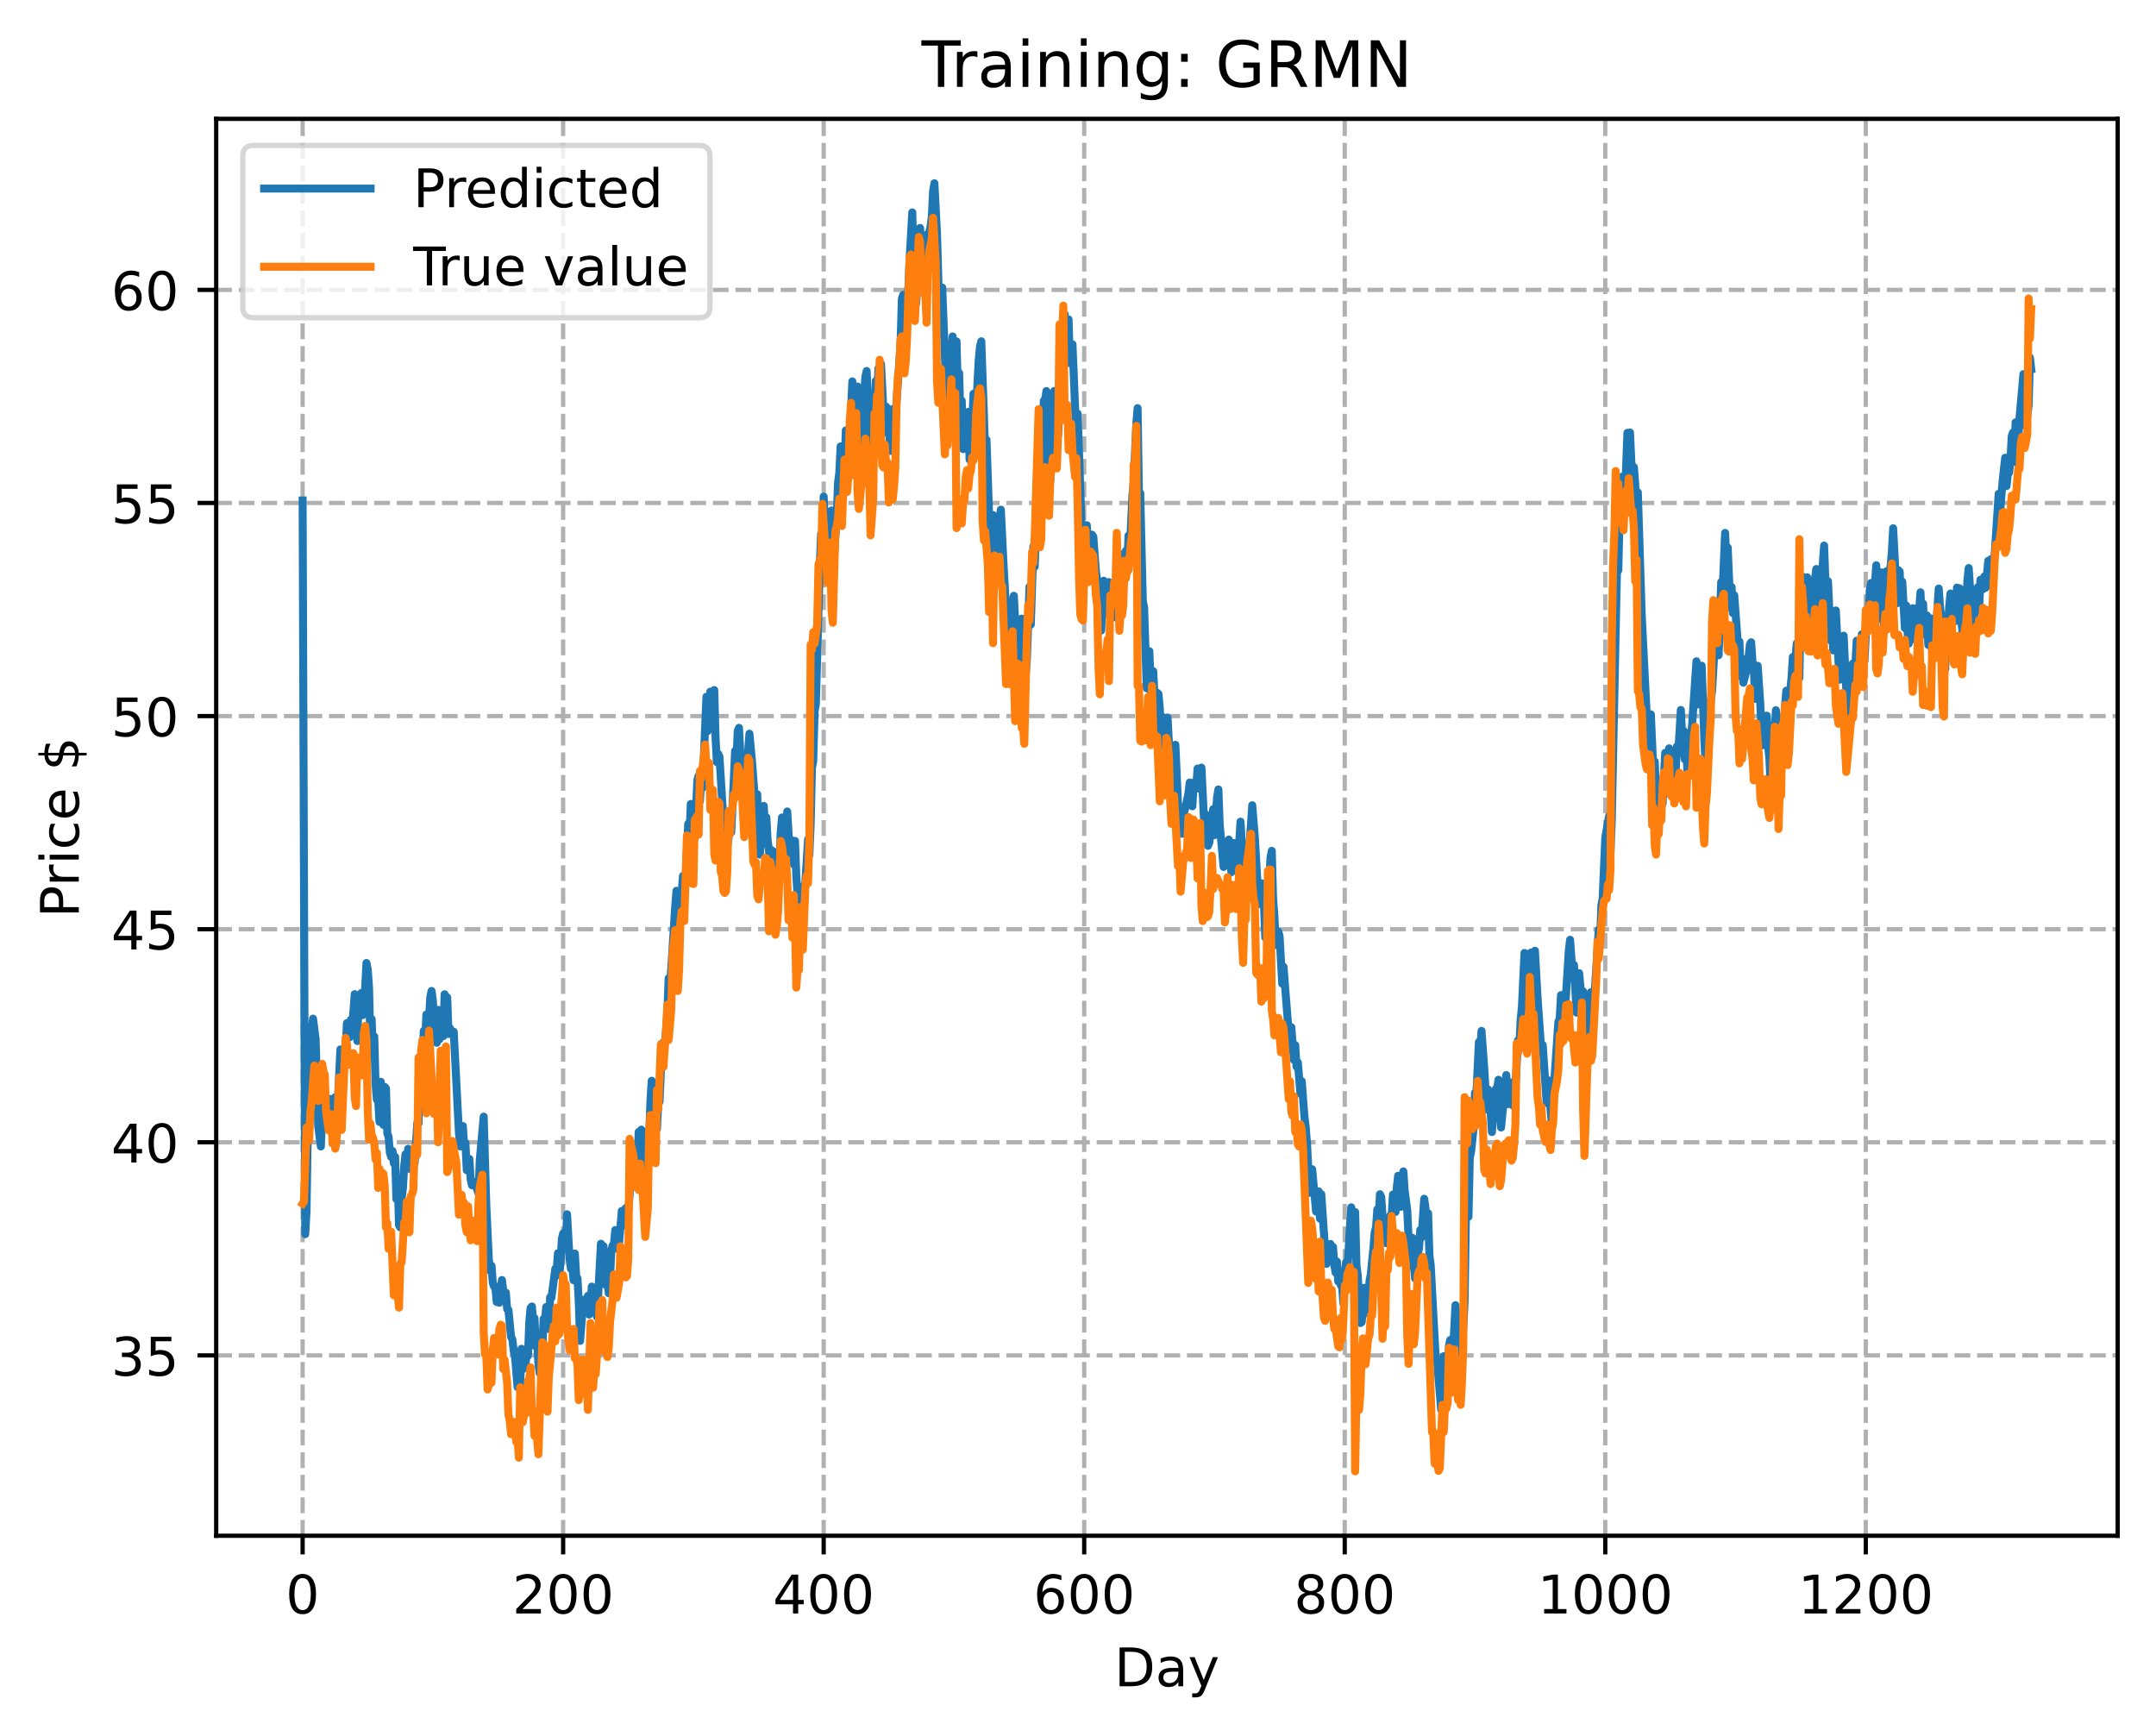 <?xml version="1.0" encoding="utf-8" standalone="no"?>
<!DOCTYPE svg PUBLIC "-//W3C//DTD SVG 1.1//EN"
  "http://www.w3.org/Graphics/SVG/1.1/DTD/svg11.dtd">
<!-- Created with matplotlib (https://matplotlib.org/) -->
<svg height="325.986pt" version="1.1" viewBox="0 0 404.923 325.986" width="404.923pt" xmlns="http://www.w3.org/2000/svg" xmlns:xlink="http://www.w3.org/1999/xlink">
 <defs>
  <style type="text/css">
*{stroke-linecap:butt;stroke-linejoin:round;}
  </style>
 </defs>
 <g id="figure_1">
  <g id="patch_1">
   <path d="M 0 325.986 
L 404.923 325.986 
L 404.923 0 
L 0 0 
z
" style="fill:#ffffff;"/>
  </g>
  <g id="axes_1">
   <g id="patch_2">
    <path d="M 40.603 288.43 
L 397.723 288.43 
L 397.723 22.318 
L 40.603 22.318 
z
" style="fill:#ffffff;"/>
   </g>
   <g id="matplotlib.axis_1">
    <g id="xtick_1">
     <g id="line2d_1">
      <path clip-path="url(#p501f1b2c8b)" d="M 56.836 288.43 
L 56.836 22.318 
" style="fill:none;stroke:#b0b0b0;stroke-dasharray:2.96,1.28;stroke-dashoffset:0;stroke-width:0.8;"/>
     </g>
     <g id="line2d_2">
      <defs>
       <path d="M 0 0 
L 0 3.5 
" id="mf7cc8b5b7f" style="stroke:#000000;stroke-width:0.8;"/>
      </defs>
      <g>
       <use style="stroke:#000000;stroke-width:0.8;" x="56.836" xlink:href="#mf7cc8b5b7f" y="288.43"/>
      </g>
     </g>
     <g id="text_1">
      <!-- 0 -->
      <defs>
       <path d="M 31.781 66.406 
Q 24.172 66.406 20.328 58.906 
Q 16.5 51.422 16.5 36.375 
Q 16.5 21.391 20.328 13.891 
Q 24.172 6.391 31.781 6.391 
Q 39.453 6.391 43.281 13.891 
Q 47.125 21.391 47.125 36.375 
Q 47.125 51.422 43.281 58.906 
Q 39.453 66.406 31.781 66.406 
z
M 31.781 74.219 
Q 44.047 74.219 50.516 64.516 
Q 56.984 54.828 56.984 36.375 
Q 56.984 17.969 50.516 8.266 
Q 44.047 -1.422 31.781 -1.422 
Q 19.531 -1.422 13.062 8.266 
Q 6.594 17.969 6.594 36.375 
Q 6.594 54.828 13.062 64.516 
Q 19.531 74.219 31.781 74.219 
z
" id="DejaVuSans-48"/>
      </defs>
      <g transform="translate(53.655 303.029)scale(0.1 -0.1)">
       <use xlink:href="#DejaVuSans-48"/>
      </g>
     </g>
    </g>
    <g id="xtick_2">
     <g id="line2d_3">
      <path clip-path="url(#p501f1b2c8b)" d="M 105.766 288.43 
L 105.766 22.318 
" style="fill:none;stroke:#b0b0b0;stroke-dasharray:2.96,1.28;stroke-dashoffset:0;stroke-width:0.8;"/>
     </g>
     <g id="line2d_4">
      <g>
       <use style="stroke:#000000;stroke-width:0.8;" x="105.766" xlink:href="#mf7cc8b5b7f" y="288.43"/>
      </g>
     </g>
     <g id="text_2">
      <!-- 200 -->
      <defs>
       <path d="M 19.188 8.297 
L 53.609 8.297 
L 53.609 0 
L 7.328 0 
L 7.328 8.297 
Q 12.938 14.109 22.625 23.891 
Q 32.328 33.688 34.812 36.531 
Q 39.547 41.844 41.422 45.531 
Q 43.312 49.219 43.312 52.781 
Q 43.312 58.594 39.234 62.25 
Q 35.156 65.922 28.609 65.922 
Q 23.969 65.922 18.812 64.312 
Q 13.672 62.703 7.812 59.422 
L 7.812 69.391 
Q 13.766 71.781 18.938 73 
Q 24.125 74.219 28.422 74.219 
Q 39.75 74.219 46.484 68.547 
Q 53.219 62.891 53.219 53.422 
Q 53.219 48.922 51.531 44.891 
Q 49.859 40.875 45.406 35.406 
Q 44.188 33.984 37.641 27.219 
Q 31.109 20.453 19.188 8.297 
z
" id="DejaVuSans-50"/>
      </defs>
      <g transform="translate(96.223 303.029)scale(0.1 -0.1)">
       <use xlink:href="#DejaVuSans-50"/>
       <use x="63.623" xlink:href="#DejaVuSans-48"/>
       <use x="127.246" xlink:href="#DejaVuSans-48"/>
      </g>
     </g>
    </g>
    <g id="xtick_3">
     <g id="line2d_5">
      <path clip-path="url(#p501f1b2c8b)" d="M 154.697 288.43 
L 154.697 22.318 
" style="fill:none;stroke:#b0b0b0;stroke-dasharray:2.96,1.28;stroke-dashoffset:0;stroke-width:0.8;"/>
     </g>
     <g id="line2d_6">
      <g>
       <use style="stroke:#000000;stroke-width:0.8;" x="154.697" xlink:href="#mf7cc8b5b7f" y="288.43"/>
      </g>
     </g>
     <g id="text_3">
      <!-- 400 -->
      <defs>
       <path d="M 37.797 64.312 
L 12.891 25.391 
L 37.797 25.391 
z
M 35.203 72.906 
L 47.609 72.906 
L 47.609 25.391 
L 58.016 25.391 
L 58.016 17.188 
L 47.609 17.188 
L 47.609 0 
L 37.797 0 
L 37.797 17.188 
L 4.891 17.188 
L 4.891 26.703 
z
" id="DejaVuSans-52"/>
      </defs>
      <g transform="translate(145.153 303.029)scale(0.1 -0.1)">
       <use xlink:href="#DejaVuSans-52"/>
       <use x="63.623" xlink:href="#DejaVuSans-48"/>
       <use x="127.246" xlink:href="#DejaVuSans-48"/>
      </g>
     </g>
    </g>
    <g id="xtick_4">
     <g id="line2d_7">
      <path clip-path="url(#p501f1b2c8b)" d="M 203.628 288.43 
L 203.628 22.318 
" style="fill:none;stroke:#b0b0b0;stroke-dasharray:2.96,1.28;stroke-dashoffset:0;stroke-width:0.8;"/>
     </g>
     <g id="line2d_8">
      <g>
       <use style="stroke:#000000;stroke-width:0.8;" x="203.628" xlink:href="#mf7cc8b5b7f" y="288.43"/>
      </g>
     </g>
     <g id="text_4">
      <!-- 600 -->
      <defs>
       <path d="M 33.016 40.375 
Q 26.375 40.375 22.484 35.828 
Q 18.609 31.297 18.609 23.391 
Q 18.609 15.531 22.484 10.953 
Q 26.375 6.391 33.016 6.391 
Q 39.656 6.391 43.531 10.953 
Q 47.406 15.531 47.406 23.391 
Q 47.406 31.297 43.531 35.828 
Q 39.656 40.375 33.016 40.375 
z
M 52.594 71.297 
L 52.594 62.312 
Q 48.875 64.062 45.094 64.984 
Q 41.312 65.922 37.594 65.922 
Q 27.828 65.922 22.672 59.328 
Q 17.531 52.734 16.797 39.406 
Q 19.672 43.656 24.016 45.922 
Q 28.375 48.188 33.594 48.188 
Q 44.578 48.188 50.953 41.516 
Q 57.328 34.859 57.328 23.391 
Q 57.328 12.156 50.688 5.359 
Q 44.047 -1.422 33.016 -1.422 
Q 20.359 -1.422 13.672 8.266 
Q 6.984 17.969 6.984 36.375 
Q 6.984 53.656 15.188 63.938 
Q 23.391 74.219 37.203 74.219 
Q 40.922 74.219 44.703 73.484 
Q 48.484 72.75 52.594 71.297 
z
" id="DejaVuSans-54"/>
      </defs>
      <g transform="translate(194.084 303.029)scale(0.1 -0.1)">
       <use xlink:href="#DejaVuSans-54"/>
       <use x="63.623" xlink:href="#DejaVuSans-48"/>
       <use x="127.246" xlink:href="#DejaVuSans-48"/>
      </g>
     </g>
    </g>
    <g id="xtick_5">
     <g id="line2d_9">
      <path clip-path="url(#p501f1b2c8b)" d="M 252.558 288.43 
L 252.558 22.318 
" style="fill:none;stroke:#b0b0b0;stroke-dasharray:2.96,1.28;stroke-dashoffset:0;stroke-width:0.8;"/>
     </g>
     <g id="line2d_10">
      <g>
       <use style="stroke:#000000;stroke-width:0.8;" x="252.558" xlink:href="#mf7cc8b5b7f" y="288.43"/>
      </g>
     </g>
     <g id="text_5">
      <!-- 800 -->
      <defs>
       <path d="M 31.781 34.625 
Q 24.75 34.625 20.719 30.859 
Q 16.703 27.094 16.703 20.516 
Q 16.703 13.922 20.719 10.156 
Q 24.75 6.391 31.781 6.391 
Q 38.812 6.391 42.859 10.172 
Q 46.922 13.969 46.922 20.516 
Q 46.922 27.094 42.891 30.859 
Q 38.875 34.625 31.781 34.625 
z
M 21.922 38.812 
Q 15.578 40.375 12.031 44.719 
Q 8.5 49.078 8.5 55.328 
Q 8.5 64.062 14.719 69.141 
Q 20.953 74.219 31.781 74.219 
Q 42.672 74.219 48.875 69.141 
Q 55.078 64.062 55.078 55.328 
Q 55.078 49.078 51.531 44.719 
Q 48 40.375 41.703 38.812 
Q 48.828 37.156 52.797 32.312 
Q 56.781 27.484 56.781 20.516 
Q 56.781 9.906 50.312 4.234 
Q 43.844 -1.422 31.781 -1.422 
Q 19.734 -1.422 13.25 4.234 
Q 6.781 9.906 6.781 20.516 
Q 6.781 27.484 10.781 32.312 
Q 14.797 37.156 21.922 38.812 
z
M 18.312 54.391 
Q 18.312 48.734 21.844 45.562 
Q 25.391 42.391 31.781 42.391 
Q 38.141 42.391 41.719 45.562 
Q 45.312 48.734 45.312 54.391 
Q 45.312 60.062 41.719 63.234 
Q 38.141 66.406 31.781 66.406 
Q 25.391 66.406 21.844 63.234 
Q 18.312 60.062 18.312 54.391 
z
" id="DejaVuSans-56"/>
      </defs>
      <g transform="translate(243.015 303.029)scale(0.1 -0.1)">
       <use xlink:href="#DejaVuSans-56"/>
       <use x="63.623" xlink:href="#DejaVuSans-48"/>
       <use x="127.246" xlink:href="#DejaVuSans-48"/>
      </g>
     </g>
    </g>
    <g id="xtick_6">
     <g id="line2d_11">
      <path clip-path="url(#p501f1b2c8b)" d="M 301.489 288.43 
L 301.489 22.318 
" style="fill:none;stroke:#b0b0b0;stroke-dasharray:2.96,1.28;stroke-dashoffset:0;stroke-width:0.8;"/>
     </g>
     <g id="line2d_12">
      <g>
       <use style="stroke:#000000;stroke-width:0.8;" x="301.489" xlink:href="#mf7cc8b5b7f" y="288.43"/>
      </g>
     </g>
     <g id="text_6">
      <!-- 1000 -->
      <defs>
       <path d="M 12.406 8.297 
L 28.516 8.297 
L 28.516 63.922 
L 10.984 60.406 
L 10.984 69.391 
L 28.422 72.906 
L 38.281 72.906 
L 38.281 8.297 
L 54.391 8.297 
L 54.391 0 
L 12.406 0 
z
" id="DejaVuSans-49"/>
      </defs>
      <g transform="translate(288.764 303.029)scale(0.1 -0.1)">
       <use xlink:href="#DejaVuSans-49"/>
       <use x="63.623" xlink:href="#DejaVuSans-48"/>
       <use x="127.246" xlink:href="#DejaVuSans-48"/>
       <use x="190.869" xlink:href="#DejaVuSans-48"/>
      </g>
     </g>
    </g>
    <g id="xtick_7">
     <g id="line2d_13">
      <path clip-path="url(#p501f1b2c8b)" d="M 350.419 288.43 
L 350.419 22.318 
" style="fill:none;stroke:#b0b0b0;stroke-dasharray:2.96,1.28;stroke-dashoffset:0;stroke-width:0.8;"/>
     </g>
     <g id="line2d_14">
      <g>
       <use style="stroke:#000000;stroke-width:0.8;" x="350.419" xlink:href="#mf7cc8b5b7f" y="288.43"/>
      </g>
     </g>
     <g id="text_7">
      <!-- 1200 -->
      <g transform="translate(337.694 303.029)scale(0.1 -0.1)">
       <use xlink:href="#DejaVuSans-49"/>
       <use x="63.623" xlink:href="#DejaVuSans-50"/>
       <use x="127.246" xlink:href="#DejaVuSans-48"/>
       <use x="190.869" xlink:href="#DejaVuSans-48"/>
      </g>
     </g>
    </g>
    <g id="text_8">
     <!-- Day -->
     <defs>
      <path d="M 19.672 64.797 
L 19.672 8.109 
L 31.594 8.109 
Q 46.688 8.109 53.688 14.938 
Q 60.688 21.781 60.688 36.531 
Q 60.688 51.172 53.688 57.984 
Q 46.688 64.797 31.594 64.797 
z
M 9.812 72.906 
L 30.078 72.906 
Q 51.266 72.906 61.172 64.094 
Q 71.094 55.281 71.094 36.531 
Q 71.094 17.672 61.125 8.828 
Q 51.172 0 30.078 0 
L 9.812 0 
z
" id="DejaVuSans-68"/>
      <path d="M 34.281 27.484 
Q 23.391 27.484 19.188 25 
Q 14.984 22.516 14.984 16.5 
Q 14.984 11.719 18.141 8.906 
Q 21.297 6.109 26.703 6.109 
Q 34.188 6.109 38.703 11.406 
Q 43.219 16.703 43.219 25.484 
L 43.219 27.484 
z
M 52.203 31.203 
L 52.203 0 
L 43.219 0 
L 43.219 8.297 
Q 40.141 3.328 35.547 0.953 
Q 30.953 -1.422 24.312 -1.422 
Q 15.922 -1.422 10.953 3.297 
Q 6 8.016 6 15.922 
Q 6 25.141 12.172 29.828 
Q 18.359 34.516 30.609 34.516 
L 43.219 34.516 
L 43.219 35.406 
Q 43.219 41.609 39.141 45 
Q 35.062 48.391 27.688 48.391 
Q 23 48.391 18.547 47.266 
Q 14.109 46.141 10.016 43.891 
L 10.016 52.203 
Q 14.938 54.109 19.578 55.047 
Q 24.219 56 28.609 56 
Q 40.484 56 46.344 49.844 
Q 52.203 43.703 52.203 31.203 
z
" id="DejaVuSans-97"/>
      <path d="M 32.172 -5.078 
Q 28.375 -14.844 24.75 -17.812 
Q 21.141 -20.797 15.094 -20.797 
L 7.906 -20.797 
L 7.906 -13.281 
L 13.188 -13.281 
Q 16.891 -13.281 18.938 -11.516 
Q 21 -9.766 23.484 -3.219 
L 25.094 0.875 
L 2.984 54.688 
L 12.5 54.688 
L 29.594 11.922 
L 46.688 54.688 
L 56.203 54.688 
z
" id="DejaVuSans-121"/>
     </defs>
     <g transform="translate(209.29 316.707)scale(0.1 -0.1)">
      <use xlink:href="#DejaVuSans-68"/>
      <use x="77.002" xlink:href="#DejaVuSans-97"/>
      <use x="138.281" xlink:href="#DejaVuSans-121"/>
     </g>
    </g>
   </g>
   <g id="matplotlib.axis_2">
    <g id="ytick_1">
     <g id="line2d_15">
      <path clip-path="url(#p501f1b2c8b)" d="M 40.603 254.561 
L 397.723 254.561 
" style="fill:none;stroke:#b0b0b0;stroke-dasharray:2.96,1.28;stroke-dashoffset:0;stroke-width:0.8;"/>
     </g>
     <g id="line2d_16">
      <defs>
       <path d="M 0 0 
L -3.5 0 
" id="m4c2efa6122" style="stroke:#000000;stroke-width:0.8;"/>
      </defs>
      <g>
       <use style="stroke:#000000;stroke-width:0.8;" x="40.603" xlink:href="#m4c2efa6122" y="254.561"/>
      </g>
     </g>
     <g id="text_9">
      <!-- 35 -->
      <defs>
       <path d="M 40.578 39.312 
Q 47.656 37.797 51.625 33 
Q 55.609 28.219 55.609 21.188 
Q 55.609 10.406 48.188 4.484 
Q 40.766 -1.422 27.094 -1.422 
Q 22.516 -1.422 17.656 -0.516 
Q 12.797 0.391 7.625 2.203 
L 7.625 11.719 
Q 11.719 9.328 16.594 8.109 
Q 21.484 6.891 26.812 6.891 
Q 36.078 6.891 40.938 10.547 
Q 45.797 14.203 45.797 21.188 
Q 45.797 27.641 41.281 31.266 
Q 36.766 34.906 28.719 34.906 
L 20.219 34.906 
L 20.219 43.016 
L 29.109 43.016 
Q 36.375 43.016 40.234 45.922 
Q 44.094 48.828 44.094 54.297 
Q 44.094 59.906 40.109 62.906 
Q 36.141 65.922 28.719 65.922 
Q 24.656 65.922 20.016 65.031 
Q 15.375 64.156 9.812 62.312 
L 9.812 71.094 
Q 15.438 72.656 20.344 73.438 
Q 25.25 74.219 29.594 74.219 
Q 40.828 74.219 47.359 69.109 
Q 53.906 64.016 53.906 55.328 
Q 53.906 49.266 50.438 45.094 
Q 46.969 40.922 40.578 39.312 
z
" id="DejaVuSans-51"/>
       <path d="M 10.797 72.906 
L 49.516 72.906 
L 49.516 64.594 
L 19.828 64.594 
L 19.828 46.734 
Q 21.969 47.469 24.109 47.828 
Q 26.266 48.188 28.422 48.188 
Q 40.625 48.188 47.75 41.5 
Q 54.891 34.812 54.891 23.391 
Q 54.891 11.625 47.562 5.094 
Q 40.234 -1.422 26.906 -1.422 
Q 22.312 -1.422 17.547 -0.641 
Q 12.797 0.141 7.719 1.703 
L 7.719 11.625 
Q 12.109 9.234 16.797 8.062 
Q 21.484 6.891 26.703 6.891 
Q 35.156 6.891 40.078 11.328 
Q 45.016 15.766 45.016 23.391 
Q 45.016 31 40.078 35.438 
Q 35.156 39.891 26.703 39.891 
Q 22.75 39.891 18.812 39.016 
Q 14.891 38.141 10.797 36.281 
z
" id="DejaVuSans-53"/>
      </defs>
      <g transform="translate(20.878 258.36)scale(0.1 -0.1)">
       <use xlink:href="#DejaVuSans-51"/>
       <use x="63.623" xlink:href="#DejaVuSans-53"/>
      </g>
     </g>
    </g>
    <g id="ytick_2">
     <g id="line2d_17">
      <path clip-path="url(#p501f1b2c8b)" d="M 40.603 214.537 
L 397.723 214.537 
" style="fill:none;stroke:#b0b0b0;stroke-dasharray:2.96,1.28;stroke-dashoffset:0;stroke-width:0.8;"/>
     </g>
     <g id="line2d_18">
      <g>
       <use style="stroke:#000000;stroke-width:0.8;" x="40.603" xlink:href="#m4c2efa6122" y="214.537"/>
      </g>
     </g>
     <g id="text_10">
      <!-- 40 -->
      <g transform="translate(20.878 218.336)scale(0.1 -0.1)">
       <use xlink:href="#DejaVuSans-52"/>
       <use x="63.623" xlink:href="#DejaVuSans-48"/>
      </g>
     </g>
    </g>
    <g id="ytick_3">
     <g id="line2d_19">
      <path clip-path="url(#p501f1b2c8b)" d="M 40.603 174.513 
L 397.723 174.513 
" style="fill:none;stroke:#b0b0b0;stroke-dasharray:2.96,1.28;stroke-dashoffset:0;stroke-width:0.8;"/>
     </g>
     <g id="line2d_20">
      <g>
       <use style="stroke:#000000;stroke-width:0.8;" x="40.603" xlink:href="#m4c2efa6122" y="174.513"/>
      </g>
     </g>
     <g id="text_11">
      <!-- 45 -->
      <g transform="translate(20.878 178.312)scale(0.1 -0.1)">
       <use xlink:href="#DejaVuSans-52"/>
       <use x="63.623" xlink:href="#DejaVuSans-53"/>
      </g>
     </g>
    </g>
    <g id="ytick_4">
     <g id="line2d_21">
      <path clip-path="url(#p501f1b2c8b)" d="M 40.603 134.489 
L 397.723 134.489 
" style="fill:none;stroke:#b0b0b0;stroke-dasharray:2.96,1.28;stroke-dashoffset:0;stroke-width:0.8;"/>
     </g>
     <g id="line2d_22">
      <g>
       <use style="stroke:#000000;stroke-width:0.8;" x="40.603" xlink:href="#m4c2efa6122" y="134.489"/>
      </g>
     </g>
     <g id="text_12">
      <!-- 50 -->
      <g transform="translate(20.878 138.288)scale(0.1 -0.1)">
       <use xlink:href="#DejaVuSans-53"/>
       <use x="63.623" xlink:href="#DejaVuSans-48"/>
      </g>
     </g>
    </g>
    <g id="ytick_5">
     <g id="line2d_23">
      <path clip-path="url(#p501f1b2c8b)" d="M 40.603 94.465 
L 397.723 94.465 
" style="fill:none;stroke:#b0b0b0;stroke-dasharray:2.96,1.28;stroke-dashoffset:0;stroke-width:0.8;"/>
     </g>
     <g id="line2d_24">
      <g>
       <use style="stroke:#000000;stroke-width:0.8;" x="40.603" xlink:href="#m4c2efa6122" y="94.465"/>
      </g>
     </g>
     <g id="text_13">
      <!-- 55 -->
      <g transform="translate(20.878 98.264)scale(0.1 -0.1)">
       <use xlink:href="#DejaVuSans-53"/>
       <use x="63.623" xlink:href="#DejaVuSans-53"/>
      </g>
     </g>
    </g>
    <g id="ytick_6">
     <g id="line2d_25">
      <path clip-path="url(#p501f1b2c8b)" d="M 40.603 54.441 
L 397.723 54.441 
" style="fill:none;stroke:#b0b0b0;stroke-dasharray:2.96,1.28;stroke-dashoffset:0;stroke-width:0.8;"/>
     </g>
     <g id="line2d_26">
      <g>
       <use style="stroke:#000000;stroke-width:0.8;" x="40.603" xlink:href="#m4c2efa6122" y="54.441"/>
      </g>
     </g>
     <g id="text_14">
      <!-- 60 -->
      <g transform="translate(20.878 58.241)scale(0.1 -0.1)">
       <use xlink:href="#DejaVuSans-54"/>
       <use x="63.623" xlink:href="#DejaVuSans-48"/>
      </g>
     </g>
    </g>
    <g id="text_15">
     <!-- Price $ -->
     <defs>
      <path d="M 19.672 64.797 
L 19.672 37.406 
L 32.078 37.406 
Q 38.969 37.406 42.719 40.969 
Q 46.484 44.531 46.484 51.125 
Q 46.484 57.672 42.719 61.234 
Q 38.969 64.797 32.078 64.797 
z
M 9.812 72.906 
L 32.078 72.906 
Q 44.344 72.906 50.609 67.359 
Q 56.891 61.812 56.891 51.125 
Q 56.891 40.328 50.609 34.812 
Q 44.344 29.297 32.078 29.297 
L 19.672 29.297 
L 19.672 0 
L 9.812 0 
z
" id="DejaVuSans-80"/>
      <path d="M 41.109 46.297 
Q 39.594 47.172 37.812 47.578 
Q 36.031 48 33.891 48 
Q 26.266 48 22.188 43.047 
Q 18.109 38.094 18.109 28.812 
L 18.109 0 
L 9.078 0 
L 9.078 54.688 
L 18.109 54.688 
L 18.109 46.188 
Q 20.953 51.172 25.484 53.578 
Q 30.031 56 36.531 56 
Q 37.453 56 38.578 55.875 
Q 39.703 55.766 41.062 55.516 
z
" id="DejaVuSans-114"/>
      <path d="M 9.422 54.688 
L 18.406 54.688 
L 18.406 0 
L 9.422 0 
z
M 9.422 75.984 
L 18.406 75.984 
L 18.406 64.594 
L 9.422 64.594 
z
" id="DejaVuSans-105"/>
      <path d="M 48.781 52.594 
L 48.781 44.188 
Q 44.969 46.297 41.141 47.344 
Q 37.312 48.391 33.406 48.391 
Q 24.656 48.391 19.812 42.844 
Q 14.984 37.312 14.984 27.297 
Q 14.984 17.281 19.812 11.734 
Q 24.656 6.203 33.406 6.203 
Q 37.312 6.203 41.141 7.25 
Q 44.969 8.297 48.781 10.406 
L 48.781 2.094 
Q 45.016 0.344 40.984 -0.531 
Q 36.969 -1.422 32.422 -1.422 
Q 20.062 -1.422 12.781 6.344 
Q 5.516 14.109 5.516 27.297 
Q 5.516 40.672 12.859 48.328 
Q 20.219 56 33.016 56 
Q 37.156 56 41.109 55.141 
Q 45.062 54.297 48.781 52.594 
z
" id="DejaVuSans-99"/>
      <path d="M 56.203 29.594 
L 56.203 25.203 
L 14.891 25.203 
Q 15.484 15.922 20.484 11.062 
Q 25.484 6.203 34.422 6.203 
Q 39.594 6.203 44.453 7.469 
Q 49.312 8.734 54.109 11.281 
L 54.109 2.781 
Q 49.266 0.734 44.188 -0.344 
Q 39.109 -1.422 33.891 -1.422 
Q 20.797 -1.422 13.156 6.188 
Q 5.516 13.812 5.516 26.812 
Q 5.516 40.234 12.766 48.109 
Q 20.016 56 32.328 56 
Q 43.359 56 49.781 48.891 
Q 56.203 41.797 56.203 29.594 
z
M 47.219 32.234 
Q 47.125 39.594 43.094 43.984 
Q 39.062 48.391 32.422 48.391 
Q 24.906 48.391 20.391 44.141 
Q 15.875 39.891 15.188 32.172 
z
" id="DejaVuSans-101"/>
      <path id="DejaVuSans-32"/>
      <path d="M 33.797 -14.703 
L 28.906 -14.703 
L 28.859 0 
Q 23.734 0.094 18.609 1.188 
Q 13.484 2.297 8.297 4.5 
L 8.297 13.281 
Q 13.281 10.156 18.375 8.562 
Q 23.484 6.984 28.906 6.938 
L 28.906 29.203 
Q 18.109 30.953 13.203 35.156 
Q 8.297 39.359 8.297 46.688 
Q 8.297 54.641 13.625 59.219 
Q 18.953 63.812 28.906 64.5 
L 28.906 75.984 
L 33.797 75.984 
L 33.797 64.656 
Q 38.328 64.453 42.578 63.688 
Q 46.828 62.938 50.875 61.625 
L 50.875 53.078 
Q 46.828 55.125 42.547 56.25 
Q 38.281 57.375 33.797 57.562 
L 33.797 36.719 
Q 44.875 35.016 50.094 30.609 
Q 55.328 26.219 55.328 18.609 
Q 55.328 10.359 49.781 5.594 
Q 44.234 0.828 33.797 0.094 
z
M 28.906 37.594 
L 28.906 57.625 
Q 23.25 56.984 20.266 54.391 
Q 17.281 51.812 17.281 47.516 
Q 17.281 43.312 20.031 40.969 
Q 22.797 38.625 28.906 37.594 
z
M 33.797 28.219 
L 33.797 7.078 
Q 39.984 7.906 43.141 10.594 
Q 46.297 13.281 46.297 17.672 
Q 46.297 21.969 43.281 24.5 
Q 40.281 27.047 33.797 28.219 
z
" id="DejaVuSans-36"/>
     </defs>
     <g transform="translate(14.798 172.342)rotate(-90)scale(0.1 -0.1)">
      <use xlink:href="#DejaVuSans-80"/>
      <use x="58.553" xlink:href="#DejaVuSans-114"/>
      <use x="99.666" xlink:href="#DejaVuSans-105"/>
      <use x="127.449" xlink:href="#DejaVuSans-99"/>
      <use x="182.43" xlink:href="#DejaVuSans-101"/>
      <use x="243.953" xlink:href="#DejaVuSans-32"/>
      <use x="275.74" xlink:href="#DejaVuSans-36"/>
     </g>
    </g>
   </g>
   <g id="line2d_27">
    <path clip-path="url(#p501f1b2c8b)" d="M 56.836 93.995 
L 57.325 231.795 
L 57.57 227.549 
L 57.814 211.579 
L 58.059 205.584 
L 58.304 203.956 
L 58.548 193.621 
L 58.793 191.312 
L 59.282 195.188 
L 59.772 211.56 
L 60.261 215.319 
L 60.75 204.146 
L 60.995 208.262 
L 61.24 209.629 
L 61.484 208.505 
L 61.729 209.87 
L 61.974 206.394 
L 62.463 209.42 
L 62.708 210.289 
L 62.952 206.073 
L 63.197 206.383 
L 63.441 207.004 
L 63.931 197.096 
L 64.42 200.936 
L 64.665 200.549 
L 64.909 197.336 
L 65.154 192.162 
L 65.399 192.404 
L 65.643 194.829 
L 65.888 191.515 
L 66.133 193.163 
L 66.622 186.717 
L 66.867 193.288 
L 67.111 195.517 
L 67.356 187.216 
L 67.601 189.559 
L 67.845 186.511 
L 68.09 190.66 
L 68.335 190.292 
L 68.824 180.861 
L 69.069 182.091 
L 69.313 185.498 
L 69.558 195.769 
L 69.802 191.398 
L 70.047 198.181 
L 70.292 194.675 
L 70.536 203.652 
L 70.781 206.515 
L 71.026 206.549 
L 71.27 210.713 
L 71.515 203.175 
L 71.76 209.358 
L 72.004 211.267 
L 72.249 204.132 
L 72.494 204.43 
L 72.738 212.867 
L 72.983 213.521 
L 73.228 216.5 
L 73.472 217.29 
L 73.717 216.172 
L 73.962 218.481 
L 74.206 217.259 
L 74.451 225.208 
L 74.696 222.191 
L 74.94 230.129 
L 75.185 230.52 
L 75.429 225.147 
L 75.674 223.131 
L 75.919 218.891 
L 76.163 216.766 
L 76.408 219.478 
L 76.653 215.761 
L 77.142 219.628 
L 77.387 216.75 
L 77.631 218.39 
L 77.876 218.42 
L 78.365 210.906 
L 78.61 211.01 
L 78.855 201.647 
L 79.099 204.6 
L 79.589 193.621 
L 79.833 195.889 
L 80.078 190.545 
L 80.323 195.898 
L 80.812 187.285 
L 81.056 186.117 
L 81.301 187.911 
L 81.546 193.18 
L 81.79 194.995 
L 82.035 195.844 
L 82.28 189.669 
L 82.524 195.21 
L 83.014 192.138 
L 83.258 194.599 
L 83.503 186.739 
L 83.748 190.567 
L 83.992 187.313 
L 84.237 194.197 
L 84.482 193.086 
L 84.726 193.597 
L 84.971 193.792 
L 85.216 193.774 
L 86.194 212.766 
L 86.439 215.316 
L 86.928 211.477 
L 87.173 215.357 
L 87.417 214.652 
L 87.662 219.779 
L 87.907 219.86 
L 88.151 217.648 
L 88.396 221.529 
L 88.641 222.613 
L 88.885 222.526 
L 89.13 221.975 
L 89.864 224.129 
L 90.109 217.843 
L 90.843 209.71 
L 91.332 226.348 
L 91.821 236.774 
L 92.066 238.658 
L 92.311 237.731 
L 92.555 240.94 
L 92.8 241.652 
L 93.044 241.904 
L 93.289 244.536 
L 93.534 241.679 
L 93.778 244.675 
L 94.268 240.406 
L 94.757 244.328 
L 95.002 242.783 
L 95.246 245.846 
L 95.491 246.02 
L 95.98 251.06 
L 96.225 251.543 
L 96.47 253.606 
L 96.714 254.535 
L 97.204 260.531 
L 97.448 258.142 
L 97.693 260.237 
L 97.938 253.32 
L 98.182 257.17 
L 98.427 255.732 
L 98.672 256.616 
L 98.916 253.986 
L 99.161 254.653 
L 99.405 248.289 
L 99.65 245.666 
L 99.895 245.372 
L 100.139 248.087 
L 100.384 247.557 
L 100.629 252.889 
L 100.873 251.209 
L 101.118 256.145 
L 101.363 257.895 
L 101.852 253.498 
L 102.097 247.692 
L 102.341 248.162 
L 102.586 245.464 
L 103.075 249.613 
L 103.32 243.647 
L 103.565 243.732 
L 104.299 238.284 
L 104.543 238.661 
L 104.788 235.374 
L 105.032 239.476 
L 105.277 237.157 
L 105.522 232.647 
L 105.766 231.675 
L 106.011 231.432 
L 106.256 234.378 
L 106.5 228.053 
L 106.99 236.655 
L 107.234 238.303 
L 107.479 237.855 
L 107.724 240.444 
L 107.968 235.424 
L 108.213 239.675 
L 108.458 240.096 
L 108.702 244.547 
L 108.947 251.834 
L 109.436 245.762 
L 109.681 244.109 
L 110.17 245.858 
L 110.415 243.375 
L 110.66 246.889 
L 110.904 244.882 
L 111.149 241.643 
L 111.638 245.257 
L 111.883 244.374 
L 112.127 247.321 
L 112.861 233.587 
L 113.106 234.937 
L 113.351 234.05 
L 113.595 239.491 
L 113.84 241.397 
L 114.085 239.757 
L 114.329 242.89 
L 114.574 240.12 
L 114.819 234.819 
L 115.063 233.9 
L 115.308 233.664 
L 115.553 231.017 
L 116.042 234.604 
L 116.287 233.261 
L 116.776 227.43 
L 117.02 229.197 
L 117.265 230.07 
L 117.51 226.913 
L 117.754 230.062 
L 118.244 224.569 
L 118.488 216.812 
L 118.733 216.538 
L 118.978 217.782 
L 119.222 217.099 
L 119.712 219.258 
L 119.956 212.588 
L 120.201 213.686 
L 120.446 212.165 
L 120.69 214.93 
L 120.935 215.929 
L 121.18 220.636 
L 121.424 221.469 
L 121.669 220.784 
L 122.158 206.762 
L 122.403 202.979 
L 122.648 207.404 
L 123.137 211.089 
L 123.381 212.048 
L 123.626 207.094 
L 123.871 206.936 
L 124.36 195.941 
L 124.605 195.862 
L 124.849 196.042 
L 125.094 193.66 
L 125.339 189.98 
L 125.583 183.741 
L 125.828 185.678 
L 126.807 170.341 
L 127.051 167.305 
L 127.296 172.146 
L 127.541 173.742 
L 128.275 164.505 
L 128.519 167.674 
L 128.764 165.199 
L 129.253 154.717 
L 129.498 156.691 
L 129.742 150.989 
L 130.232 156.021 
L 130.476 157.46 
L 130.966 146.552 
L 131.21 145.675 
L 131.455 150.443 
L 131.7 146.204 
L 131.944 147.946 
L 132.678 130.861 
L 132.923 137.296 
L 133.412 129.903 
L 133.657 136.409 
L 133.902 131.492 
L 134.146 129.601 
L 134.391 138.576 
L 134.636 143.143 
L 134.88 141.583 
L 135.125 142.1 
L 136.348 161.869 
L 136.593 158.835 
L 136.837 157.333 
L 137.082 152.527 
L 137.327 156.335 
L 137.816 146.429 
L 138.061 141.016 
L 138.305 143.371 
L 138.55 137.315 
L 138.795 136.695 
L 139.039 141.513 
L 139.284 142.526 
L 139.529 144.404 
L 140.018 150.042 
L 140.507 141.144 
L 140.752 137.795 
L 141.241 143.064 
L 141.975 152.645 
L 142.22 149.178 
L 142.464 157.059 
L 142.709 160.514 
L 143.443 151.359 
L 143.688 155.764 
L 143.932 153.503 
L 144.177 157.913 
L 144.422 159.611 
L 144.666 164.534 
L 144.911 159.683 
L 145.156 159.863 
L 145.89 167.62 
L 146.134 163.686 
L 146.379 162.732 
L 146.624 156.281 
L 146.868 153.536 
L 147.357 158.601 
L 147.602 160.554 
L 147.847 152.404 
L 148.336 160.199 
L 148.581 157.784 
L 148.825 157.863 
L 149.07 162.34 
L 149.315 157.941 
L 149.559 164.665 
L 149.804 168.291 
L 150.049 167.446 
L 150.293 171.664 
L 150.538 168.22 
L 150.783 166.482 
L 151.027 169.452 
L 151.761 157.616 
L 152.006 160.591 
L 152.251 154.894 
L 152.495 144.172 
L 152.74 142.909 
L 152.984 133.638 
L 153.229 132.185 
L 153.963 106.334 
L 154.208 100.276 
L 154.452 104.431 
L 154.697 93.268 
L 154.942 98.893 
L 155.676 103.768 
L 155.92 98.309 
L 156.165 95.876 
L 156.654 104.34 
L 157.144 97.249 
L 157.388 90.711 
L 157.633 88.734 
L 157.878 83.836 
L 158.367 93.011 
L 158.612 88.097 
L 158.856 80.84 
L 159.345 87.779 
L 160.079 71.627 
L 160.569 82.519 
L 160.813 76.068 
L 161.058 72.593 
L 161.303 80.405 
L 161.547 84.603 
L 162.037 75.995 
L 162.281 74.518 
L 162.526 70.765 
L 162.771 69.678 
L 163.26 82.09 
L 163.505 84.816 
L 163.749 90.552 
L 164.239 80.016 
L 164.483 71.55 
L 164.728 75.998 
L 164.972 69.186 
L 165.217 73.933 
L 165.462 68.351 
L 165.951 77.721 
L 166.196 80.86 
L 166.44 76.388 
L 166.685 81.372 
L 166.93 78.342 
L 167.174 84.693 
L 167.664 76.811 
L 167.908 82.853 
L 168.398 75.266 
L 169.132 64.719 
L 169.376 56.137 
L 169.621 55.384 
L 170.11 65.782 
L 170.844 48.558 
L 171.333 39.889 
L 171.578 47.342 
L 171.823 50.677 
L 172.067 56.954 
L 172.557 49.997 
L 172.801 42.815 
L 173.291 49.98 
L 173.535 45.831 
L 173.78 49.456 
L 174.025 44.107 
L 174.269 48.466 
L 174.514 43.683 
L 174.759 42.578 
L 175.003 40.818 
L 175.248 35.861 
L 175.493 34.414 
L 175.982 43.88 
L 176.471 60.598 
L 176.96 54.012 
L 177.694 72.739 
L 177.939 70.408 
L 178.184 75.283 
L 178.673 67.006 
L 178.918 63.177 
L 179.162 70.129 
L 179.652 64.125 
L 179.896 73.768 
L 180.141 70.063 
L 180.386 79.123 
L 180.63 75.271 
L 180.875 84.344 
L 181.12 81.581 
L 181.364 80.617 
L 181.854 77.354 
L 182.098 86.324 
L 182.343 81.336 
L 182.588 79.838 
L 182.832 73.947 
L 183.077 79.462 
L 183.321 76.92 
L 183.811 67.694 
L 184.055 65.089 
L 184.3 64.097 
L 184.789 77.909 
L 185.034 85.351 
L 185.279 82.599 
L 185.768 96.81 
L 186.013 102.287 
L 186.257 98.154 
L 186.502 96.744 
L 186.747 104.384 
L 186.991 100.818 
L 187.236 105.206 
L 187.481 99.398 
L 187.97 95.726 
L 188.459 105.649 
L 189.193 118.783 
L 189.438 113.532 
L 189.682 116.941 
L 189.927 113.505 
L 190.172 112.96 
L 190.416 111.897 
L 190.661 116.709 
L 190.906 124.941 
L 191.15 119.72 
L 191.395 117.934 
L 191.64 122.499 
L 191.884 116.188 
L 192.129 124.083 
L 192.374 121.059 
L 192.618 126.915 
L 192.863 123.832 
L 193.352 110.192 
L 193.597 117.302 
L 194.086 102.585 
L 194.331 106.433 
L 195.309 80.398 
L 195.554 88.747 
L 195.799 85.527 
L 196.043 75.26 
L 196.288 75.061 
L 196.533 73.444 
L 197.022 86.139 
L 197.267 90.286 
L 198.001 73.428 
L 198.245 80.65 
L 198.49 76.022 
L 198.735 81.67 
L 199.224 70.628 
L 199.469 74.368 
L 199.958 59.006 
L 200.203 66.491 
L 200.447 60.781 
L 200.692 59.987 
L 200.936 68.205 
L 201.181 65.319 
L 201.426 64.665 
L 202.16 82.418 
L 202.404 77.705 
L 203.138 99.231 
L 203.628 108.608 
L 203.872 106.904 
L 204.117 98.645 
L 204.606 106.93 
L 205.096 100.422 
L 205.34 100.803 
L 205.83 107.386 
L 206.074 109.08 
L 206.563 115.823 
L 206.808 118.429 
L 207.297 109.068 
L 207.542 115.398 
L 208.031 112.117 
L 208.276 109.325 
L 208.521 115.672 
L 208.765 110.16 
L 209.01 114.863 
L 209.255 115.924 
L 209.499 110.162 
L 209.744 112.138 
L 209.989 103.734 
L 210.233 108.157 
L 210.478 110.498 
L 210.723 106.438 
L 210.967 110.539 
L 211.457 103.451 
L 211.701 106.71 
L 211.946 100.592 
L 212.191 103.34 
L 212.68 92.967 
L 212.924 90.621 
L 213.414 79.555 
L 213.658 76.652 
L 213.903 92.491 
L 214.148 92.602 
L 214.637 112.939 
L 214.882 114.065 
L 215.371 129.275 
L 215.616 124.225 
L 215.86 122.303 
L 216.35 134.161 
L 216.594 126.057 
L 217.084 135.94 
L 217.328 130.116 
L 217.573 130.335 
L 217.818 132.916 
L 218.062 139.002 
L 218.307 134.62 
L 218.551 139.909 
L 218.796 136.87 
L 219.041 142.042 
L 219.285 134.764 
L 219.53 139.425 
L 219.775 140.135 
L 220.264 146.357 
L 220.509 141.683 
L 220.753 139.883 
L 221.243 150.99 
L 221.487 154.532 
L 221.732 154.219 
L 221.977 156.597 
L 222.221 153.255 
L 222.711 151.399 
L 223.2 149.003 
L 223.445 146.969 
L 223.934 151.429 
L 224.179 147.706 
L 224.423 146.823 
L 224.668 147.96 
L 224.912 144.348 
L 225.157 148.107 
L 225.646 144.169 
L 226.136 154.136 
L 226.38 152.897 
L 226.625 156.862 
L 226.87 158.854 
L 227.114 158.277 
L 227.604 154.26 
L 227.848 151.971 
L 228.093 156.852 
L 228.582 149.708 
L 228.827 148.27 
L 229.072 154.783 
L 229.806 162.824 
L 230.05 159.564 
L 230.295 162.143 
L 230.784 157.681 
L 231.273 163.814 
L 231.518 161.711 
L 231.763 158.336 
L 232.007 161.41 
L 232.252 158.386 
L 232.497 161.948 
L 232.986 154.319 
L 233.72 166.609 
L 233.965 162.979 
L 234.209 165.845 
L 235.188 151.234 
L 235.677 157.318 
L 236.167 165.744 
L 236.411 169.791 
L 236.9 165.889 
L 237.145 170.027 
L 237.39 169.964 
L 237.634 176.089 
L 237.879 174.386 
L 238.124 171.771 
L 238.613 161.088 
L 238.858 159.8 
L 239.102 168.725 
L 239.347 172.016 
L 239.592 177.49 
L 240.081 174.966 
L 240.326 175.858 
L 240.815 184.736 
L 241.06 181.576 
L 242.283 197.106 
L 242.527 192.921 
L 243.017 199.078 
L 243.261 196.291 
L 243.506 200.353 
L 243.751 199.545 
L 244.24 205.433 
L 244.485 203.069 
L 244.974 209.545 
L 245.219 211.592 
L 245.463 214.643 
L 245.953 224.022 
L 246.442 219.602 
L 247.176 227.539 
L 247.421 224.915 
L 247.665 223.756 
L 247.91 228.875 
L 248.155 224.294 
L 248.888 234.994 
L 249.133 237.375 
L 249.378 236.834 
L 249.622 234.178 
L 249.867 233.629 
L 250.112 235.131 
L 250.356 234.182 
L 250.601 237.569 
L 250.846 239.02 
L 251.09 236.931 
L 251.335 240.665 
L 251.58 240.427 
L 251.824 241.388 
L 252.069 241.718 
L 252.314 244.835 
L 252.558 239.324 
L 252.803 237.114 
L 253.048 238.995 
L 253.537 230.299 
L 253.782 226.753 
L 254.271 231.51 
L 254.515 227.644 
L 254.76 237.735 
L 255.005 239.491 
L 255.494 248.487 
L 255.739 248.317 
L 255.983 245.786 
L 256.228 241.864 
L 256.473 243.011 
L 256.717 246.656 
L 256.962 244.655 
L 257.207 240.619 
L 257.451 239.324 
L 257.941 234.431 
L 258.185 231.413 
L 258.43 230.585 
L 258.675 227.131 
L 258.919 229.628 
L 259.164 224.291 
L 259.409 224.821 
L 259.898 231.801 
L 260.143 231.066 
L 260.387 233.497 
L 260.632 230.911 
L 260.876 232.682 
L 261.121 228.281 
L 261.366 228.521 
L 261.61 224.36 
L 261.855 226.489 
L 262.1 227.624 
L 262.344 222.916 
L 262.589 220.824 
L 263.078 226.666 
L 263.568 220.006 
L 263.812 223.553 
L 264.302 227.351 
L 264.791 237.67 
L 265.036 232.941 
L 265.28 232.488 
L 265.525 237.555 
L 265.77 240.09 
L 266.014 238.603 
L 266.259 235.562 
L 266.503 234.477 
L 266.748 230.982 
L 266.993 232.398 
L 267.482 225.143 
L 267.727 226.939 
L 267.971 230.331 
L 268.216 227.88 
L 268.461 235.737 
L 268.705 237.625 
L 269.684 255.823 
L 269.929 255.902 
L 270.663 264.734 
L 270.907 261.098 
L 271.152 254.706 
L 271.397 258.277 
L 271.641 255.42 
L 271.886 257.926 
L 272.131 252.731 
L 272.375 251.652 
L 272.62 254.056 
L 272.864 254.492 
L 273.354 245.126 
L 273.843 250.298 
L 274.088 251.617 
L 274.332 249.684 
L 274.577 254.393 
L 275.066 244.5 
L 275.311 228.634 
L 275.556 227.663 
L 275.8 228.518 
L 276.045 217.417 
L 276.29 216.291 
L 276.779 211.706 
L 277.024 205.242 
L 277.268 205.746 
L 277.758 195.707 
L 278.002 197.13 
L 278.247 193.611 
L 278.736 200.269 
L 279.225 208.377 
L 279.47 204.618 
L 279.715 207.588 
L 279.959 208.813 
L 280.204 212.619 
L 280.449 209.115 
L 280.693 207.653 
L 280.938 204.516 
L 281.183 204.632 
L 281.427 202.785 
L 281.917 211.76 
L 282.406 206.791 
L 282.895 201.914 
L 283.14 207.375 
L 283.385 204.333 
L 283.629 203.276 
L 283.874 204.569 
L 284.118 207.629 
L 284.608 204.396 
L 285.097 195.393 
L 285.342 197.077 
L 285.586 191.587 
L 285.831 189.179 
L 286.32 178.98 
L 286.565 183.733 
L 286.81 180.732 
L 287.054 185.312 
L 287.299 183.579 
L 287.544 178.889 
L 288.033 184.92 
L 288.278 178.562 
L 288.767 187.271 
L 289.501 197.811 
L 289.746 196.285 
L 290.479 207.169 
L 290.724 202.858 
L 291.213 208.383 
L 291.458 211.018 
L 291.947 202.605 
L 292.681 191.908 
L 292.926 191.359 
L 293.171 186.899 
L 293.415 191.487 
L 293.66 186.819 
L 293.905 190.114 
L 294.639 178.545 
L 294.883 176.504 
L 295.373 183.399 
L 295.617 181.233 
L 296.106 190.191 
L 296.351 184.922 
L 296.596 182.781 
L 297.085 188.338 
L 297.33 186.197 
L 297.574 192.381 
L 297.819 195.46 
L 298.064 193.839 
L 298.553 188.339 
L 298.798 186.344 
L 299.042 188.439 
L 299.532 185.967 
L 300.266 174.585 
L 300.51 176.666 
L 300.755 170.042 
L 301 168.751 
L 301.489 157.329 
L 302.223 153.197 
L 302.467 160.138 
L 302.712 154.099 
L 303.446 118.214 
L 303.691 107.089 
L 303.935 107.132 
L 304.18 96.902 
L 304.425 98.016 
L 304.669 89.523 
L 305.159 94.19 
L 305.648 81.287 
L 305.893 84.749 
L 306.137 81.232 
L 306.382 86.657 
L 306.627 89.284 
L 306.871 87.744 
L 307.116 90.941 
L 307.361 97.204 
L 307.605 92.463 
L 308.339 115.577 
L 309.562 140.14 
L 310.052 134.16 
L 310.541 145.344 
L 310.786 143.043 
L 311.03 149.486 
L 311.275 152.24 
L 311.52 150.035 
L 311.764 152.131 
L 312.009 148.007 
L 312.254 150.93 
L 312.743 141.388 
L 313.232 146.46 
L 313.477 140.548 
L 313.722 143.158 
L 313.966 144.022 
L 314.211 145.642 
L 314.455 142.311 
L 314.7 145.062 
L 314.945 140.185 
L 315.189 141.561 
L 315.679 133.339 
L 315.923 138.089 
L 316.168 137.215 
L 316.413 142.602 
L 316.657 139.634 
L 316.902 144.609 
L 317.147 137.639 
L 317.391 140.712 
L 317.636 138.488 
L 318.615 124.196 
L 318.859 132.313 
L 319.349 127.895 
L 319.593 125.033 
L 320.082 138.685 
L 320.327 143.489 
L 321.061 135.439 
L 321.306 131.602 
L 321.55 129.72 
L 322.04 121.3 
L 322.284 122.724 
L 322.529 122.1 
L 322.774 123.067 
L 323.263 109.325 
L 323.508 111.367 
L 323.997 100.091 
L 324.242 105.17 
L 324.486 102.835 
L 324.976 114.137 
L 325.22 110.254 
L 325.465 115.16 
L 325.71 111.8 
L 326.443 121.636 
L 326.688 120.498 
L 326.933 127.033 
L 327.177 124.267 
L 327.422 128.221 
L 327.911 126.316 
L 328.156 123.609 
L 328.401 123.43 
L 328.645 121.052 
L 328.89 120.622 
L 329.135 124.197 
L 329.379 125.248 
L 329.624 131.251 
L 329.869 128.81 
L 330.113 125.038 
L 330.603 132.187 
L 330.847 137.353 
L 331.092 139.959 
L 331.337 138.864 
L 331.826 134.415 
L 332.07 140.027 
L 332.315 142.541 
L 332.56 147.667 
L 332.804 142.319 
L 333.049 141.328 
L 333.538 133.388 
L 333.783 136.964 
L 334.028 138.768 
L 334.272 142.82 
L 334.517 139.469 
L 334.762 142.755 
L 335.251 132.635 
L 335.496 129.717 
L 335.985 135.629 
L 336.23 129.691 
L 336.474 127.188 
L 336.719 123.384 
L 336.964 126.295 
L 337.453 120.822 
L 337.942 127.338 
L 338.187 113.531 
L 338.431 116.454 
L 338.676 108.365 
L 339.165 113.51 
L 339.41 108.424 
L 339.655 112.606 
L 339.899 114.588 
L 340.144 111.622 
L 340.389 116.015 
L 340.633 110.607 
L 341.123 106.862 
L 341.367 112.089 
L 341.612 114.629 
L 341.857 112.097 
L 342.346 105.88 
L 342.591 102.463 
L 342.835 109.344 
L 343.08 112.961 
L 343.325 109.161 
L 343.814 120.272 
L 344.058 117.438 
L 344.303 122.15 
L 344.792 114.653 
L 345.282 124.131 
L 345.526 127.649 
L 345.771 123.447 
L 346.26 119.394 
L 346.994 134.414 
L 347.728 126.307 
L 347.973 124.631 
L 348.218 129.559 
L 348.707 120.331 
L 348.952 125.511 
L 349.196 121.723 
L 349.441 124.766 
L 349.686 119.12 
L 349.93 120.636 
L 350.175 124.099 
L 350.664 114.55 
L 350.909 117.762 
L 351.153 110.973 
L 351.398 109.493 
L 351.643 113.491 
L 351.887 113.342 
L 352.377 106.16 
L 352.866 116.158 
L 353.111 109.791 
L 353.355 107.494 
L 353.845 118.747 
L 354.089 111.142 
L 354.334 107.272 
L 354.579 111.676 
L 354.823 113.444 
L 355.068 106.336 
L 355.313 103.691 
L 355.557 99.211 
L 356.291 113.306 
L 356.536 107.091 
L 356.78 107.343 
L 357.025 112.903 
L 357.27 109.241 
L 357.759 117.972 
L 358.004 113.709 
L 358.248 118.597 
L 358.493 120.869 
L 358.738 116.183 
L 358.982 119.633 
L 359.227 114.235 
L 359.472 118.496 
L 359.716 114.3 
L 359.961 120.418 
L 360.695 111.24 
L 360.94 117.269 
L 361.184 113.384 
L 361.429 119.178 
L 361.918 115.605 
L 362.163 121.143 
L 362.407 117.395 
L 362.652 116.147 
L 362.897 122.947 
L 363.141 116.468 
L 363.386 121.508 
L 364.12 110.535 
L 364.365 114.087 
L 364.854 117.721 
L 365.343 125.658 
L 365.588 116.946 
L 365.833 118.913 
L 366.077 113.858 
L 366.322 111.47 
L 366.567 113.853 
L 366.811 111.822 
L 367.301 116.637 
L 367.545 110.355 
L 367.79 114.524 
L 368.034 110.494 
L 368.279 115.872 
L 368.768 120.36 
L 369.013 116.282 
L 369.258 114.135 
L 369.502 108.995 
L 369.747 106.683 
L 370.236 114.075 
L 370.481 113.021 
L 370.726 118.045 
L 370.97 111.624 
L 371.215 114.787 
L 371.46 110.276 
L 371.704 114.314 
L 371.949 108.89 
L 372.438 110.636 
L 372.683 108.265 
L 372.928 110.385 
L 373.417 105.324 
L 373.662 107.5 
L 373.906 105.034 
L 374.151 108.42 
L 374.64 103.922 
L 375.374 92.742 
L 375.619 96.504 
L 376.108 90.387 
L 376.597 85.967 
L 376.842 91.294 
L 377.087 89.165 
L 377.331 88.779 
L 377.576 86.671 
L 377.821 81.911 
L 378.065 81.229 
L 378.31 86.463 
L 378.555 79.32 
L 378.799 86.928 
L 379.289 78.507 
L 380.022 70.264 
L 380.512 80.039 
L 381.001 76.086 
L 381.246 67.153 
L 381.49 69.329 
L 381.49 69.329 
" style="fill:none;stroke:#1f77b4;stroke-linecap:square;stroke-width:1.5;"/>
   </g>
   <g id="line2d_28">
    <path clip-path="url(#p501f1b2c8b)" d="M 56.836 226.064 
L 57.081 225.664 
L 57.57 211.735 
L 57.814 212.456 
L 58.059 214.217 
L 58.304 208.694 
L 58.548 206.692 
L 59.038 200.129 
L 59.527 205.892 
L 59.772 206.772 
L 60.016 205.332 
L 60.261 205.091 
L 60.506 199.808 
L 60.75 201.249 
L 60.995 201.81 
L 61.24 208.774 
L 61.729 212.296 
L 62.218 209.254 
L 62.463 214.777 
L 62.708 211.735 
L 62.952 215.738 
L 63.197 214.617 
L 63.686 202.37 
L 63.931 211.735 
L 64.175 212.216 
L 64.909 194.925 
L 65.154 196.126 
L 65.399 199.408 
L 65.643 198.047 
L 65.888 200.048 
L 66.377 197.807 
L 66.622 206.132 
L 66.867 207.733 
L 67.111 198.608 
L 67.356 200.609 
L 67.601 200.289 
L 67.845 201.97 
L 68.09 201.089 
L 68.335 193.965 
L 68.579 192.684 
L 68.824 195.326 
L 69.069 208.774 
L 69.313 214.057 
L 69.558 211.015 
L 69.802 213.176 
L 70.047 213.657 
L 70.292 214.777 
L 70.536 217.739 
L 70.781 216.538 
L 71.026 223.102 
L 71.27 219.5 
L 71.515 220.861 
L 71.76 220.221 
L 72.004 220.461 
L 72.249 222.622 
L 72.494 230.547 
L 72.738 229.746 
L 72.983 234.549 
L 73.228 234.549 
L 73.472 231.347 
L 73.962 243.274 
L 74.206 238.471 
L 74.451 242.394 
L 74.696 243.354 
L 74.94 245.596 
L 75.185 237.351 
L 75.429 237.111 
L 75.919 229.586 
L 76.163 230.146 
L 76.408 225.664 
L 76.653 227.425 
L 76.897 231.427 
L 77.142 224.623 
L 77.387 224.303 
L 77.631 223.422 
L 77.876 215.498 
L 78.121 215.338 
L 78.365 216.859 
L 78.61 198.608 
L 78.855 200.929 
L 79.099 197.247 
L 79.344 195.326 
L 79.589 205.892 
L 79.833 205.252 
L 80.078 209.094 
L 80.323 203.17 
L 80.567 193.565 
L 81.301 205.972 
L 81.546 209.254 
L 81.79 208.854 
L 82.035 204.051 
L 82.28 214.537 
L 82.524 208.534 
L 82.769 197.327 
L 83.014 197.807 
L 83.503 197.887 
L 83.748 196.526 
L 83.992 220.14 
L 84.237 219.42 
L 84.482 217.739 
L 84.726 215.258 
L 84.971 214.297 
L 85.705 218.379 
L 86.194 228.145 
L 86.684 224.383 
L 86.928 225.984 
L 87.173 225.904 
L 87.417 230.227 
L 87.662 231.427 
L 87.907 226.544 
L 88.151 230.707 
L 88.396 232.948 
L 88.885 229.266 
L 89.13 229.906 
L 89.619 233.108 
L 89.864 226.064 
L 90.109 222.782 
L 90.598 220.621 
L 90.843 250.239 
L 91.087 254.401 
L 91.332 254.561 
L 91.577 260.965 
L 91.821 260.084 
L 92.066 257.123 
L 92.311 259.684 
L 92.555 253.44 
L 92.8 251.279 
L 93.044 252.48 
L 93.289 252.16 
L 93.534 254.401 
L 93.778 249.678 
L 94.023 248.798 
L 94.268 248.958 
L 94.512 257.123 
L 94.757 255.362 
L 95.246 259.684 
L 95.491 265.688 
L 95.736 266.808 
L 95.98 269.37 
L 96.225 268.569 
L 96.47 267.049 
L 96.714 268.249 
L 96.959 270.811 
L 97.204 270.17 
L 97.448 273.773 
L 97.693 260.565 
L 97.938 267.129 
L 98.182 267.129 
L 98.672 264.487 
L 98.916 265.368 
L 99.161 259.364 
L 99.405 258.884 
L 99.65 256.802 
L 99.895 265.288 
L 100.139 264.967 
L 100.384 269.69 
L 100.629 267.369 
L 101.118 273.132 
L 101.852 252.08 
L 102.097 256.802 
L 102.341 252.64 
L 102.586 253.921 
L 102.831 265.127 
L 103.075 258.483 
L 103.32 256.082 
L 103.809 250.239 
L 104.054 248.958 
L 104.299 251.92 
L 104.543 245.596 
L 104.788 250.799 
L 105.032 250.559 
L 105.522 243.434 
L 105.766 239.512 
L 106.011 241.273 
L 106.256 241.193 
L 106.5 249.518 
L 106.99 253.601 
L 107.234 250.559 
L 107.479 253.681 
L 107.724 249.598 
L 107.968 255.121 
L 108.213 254.961 
L 108.458 256.482 
L 108.702 262.966 
L 109.192 255.842 
L 109.436 255.362 
L 109.681 259.764 
L 109.926 261.845 
L 110.17 257.683 
L 110.415 264.807 
L 110.904 248.477 
L 111.393 260.645 
L 111.638 257.043 
L 111.883 258.083 
L 112.372 250.879 
L 112.617 244.875 
L 112.861 245.195 
L 113.106 244.155 
L 113.351 252.96 
L 113.595 253.921 
L 113.84 251.839 
L 114.085 254.881 
L 114.329 253.2 
L 114.574 248.317 
L 115.063 244.075 
L 115.308 239.352 
L 115.553 243.114 
L 115.797 243.755 
L 116.287 240.953 
L 116.531 234.069 
L 116.776 234.549 
L 117.02 239.272 
L 117.265 236.87 
L 117.51 239.912 
L 117.754 239.672 
L 117.999 236.47 
L 118.244 213.897 
L 118.978 217.099 
L 119.467 223.022 
L 119.712 222.462 
L 119.956 223.502 
L 120.201 218.54 
L 120.446 222.302 
L 120.69 223.583 
L 121.18 232.308 
L 121.669 226.945 
L 121.914 212.296 
L 122.158 209.414 
L 122.403 209.734 
L 122.648 211.175 
L 122.892 216.698 
L 123.137 218.459 
L 123.381 204.691 
L 123.626 208.373 
L 124.115 196.126 
L 124.36 197.007 
L 124.605 200.369 
L 125.094 193.324 
L 125.339 188.682 
L 125.583 195.326 
L 126.073 189.562 
L 126.317 179.156 
L 126.807 174.673 
L 127.051 185.64 
L 127.296 186.12 
L 127.541 182.198 
L 127.785 173.152 
L 128.03 171.151 
L 128.275 172.992 
L 128.519 172.992 
L 129.008 156.903 
L 129.253 158.023 
L 129.498 157.463 
L 129.742 160.265 
L 129.987 165.948 
L 130.232 166.028 
L 130.476 154.021 
L 130.966 153.22 
L 131.21 156.743 
L 131.455 144.815 
L 131.7 146.176 
L 132.189 142.174 
L 132.434 139.852 
L 132.678 144.335 
L 133.168 143.294 
L 133.412 152.1 
L 133.902 148.337 
L 134.146 160.505 
L 134.391 161.625 
L 134.636 151.219 
L 134.88 150.579 
L 135.125 150.899 
L 135.369 163.707 
L 135.614 164.507 
L 135.859 167.309 
L 136.103 167.709 
L 136.348 167.389 
L 136.593 163.867 
L 136.837 152.34 
L 137.082 156.662 
L 137.327 152.9 
L 137.571 151.619 
L 137.816 149.218 
L 138.061 149.858 
L 138.305 147.777 
L 138.55 143.935 
L 138.795 144.575 
L 139.284 147.537 
L 139.773 157.223 
L 140.507 142.334 
L 140.752 142.894 
L 141.486 161.866 
L 141.73 162.426 
L 141.975 161.946 
L 142.22 168.109 
L 142.464 168.91 
L 142.709 166.268 
L 143.198 164.907 
L 143.443 165.708 
L 143.688 161.145 
L 143.932 161.225 
L 144.177 164.987 
L 144.422 174.913 
L 144.666 161.866 
L 144.911 163.226 
L 145.156 169.07 
L 145.4 171.311 
L 145.645 175.554 
L 145.89 174.113 
L 146.134 171.231 
L 146.624 157.943 
L 146.868 158.904 
L 147.113 161.225 
L 147.357 161.946 
L 147.602 161.305 
L 147.847 164.907 
L 148.091 172.832 
L 148.336 172.352 
L 148.581 169.31 
L 148.825 176.114 
L 149.07 168.109 
L 149.315 174.113 
L 149.559 185.48 
L 149.804 181.717 
L 150.049 182.198 
L 150.293 173.473 
L 150.538 170.271 
L 150.783 178.355 
L 151.272 166.348 
L 151.517 164.427 
L 151.761 165.868 
L 152.006 157.143 
L 152.251 121.041 
L 152.495 122.002 
L 152.74 118.72 
L 152.984 120.881 
L 153.474 117.279 
L 153.718 106.072 
L 153.963 105.192 
L 154.208 105.672 
L 154.452 94.625 
L 155.431 109.514 
L 155.676 107.193 
L 155.92 101.91 
L 156.165 114.557 
L 156.41 116.959 
L 156.899 99.748 
L 157.144 98.788 
L 157.388 97.347 
L 157.633 93.665 
L 157.878 94.865 
L 158.122 98.788 
L 158.612 86.3 
L 159.101 92.384 
L 159.345 89.262 
L 159.59 79.256 
L 159.835 75.654 
L 160.079 88.782 
L 160.324 89.262 
L 160.569 80.217 
L 160.813 77.575 
L 161.058 92.624 
L 161.303 95.586 
L 161.792 91.023 
L 162.526 82.378 
L 162.771 84.779 
L 163.015 85.58 
L 163.26 90.543 
L 163.505 100.549 
L 163.994 93.745 
L 164.239 77.655 
L 164.483 79.897 
L 164.728 74.213 
L 164.972 74.613 
L 165.217 67.569 
L 165.462 82.458 
L 165.706 87.421 
L 165.951 87.821 
L 166.196 83.499 
L 166.44 87.821 
L 166.685 86.861 
L 166.93 94.385 
L 167.174 93.905 
L 167.419 90.703 
L 167.664 93.825 
L 167.908 91.423 
L 168.153 87.821 
L 168.398 75.334 
L 168.642 70.611 
L 168.887 68.93 
L 169.132 63.727 
L 169.376 63.167 
L 169.621 64.527 
L 169.866 70.131 
L 170.11 67.969 
L 170.355 63.487 
L 170.844 48.198 
L 171.089 47.797 
L 171.333 48.117 
L 171.823 60.285 
L 172.312 50.439 
L 172.557 44.515 
L 172.801 45.476 
L 173.046 54.041 
L 173.291 53.801 
L 173.535 55.162 
L 173.78 54.842 
L 174.025 60.605 
L 174.269 49.718 
L 174.514 47.237 
L 175.003 44.836 
L 175.248 40.913 
L 175.737 49.398 
L 175.982 71.572 
L 176.227 75.654 
L 176.471 74.373 
L 176.716 69.25 
L 177.45 85.34 
L 177.694 81.578 
L 177.939 83.659 
L 178.184 78.696 
L 178.428 76.454 
L 178.673 71.251 
L 178.918 77.655 
L 179.162 74.293 
L 179.407 73.813 
L 179.652 99.188 
L 179.896 94.305 
L 180.141 98.308 
L 180.386 93.825 
L 180.63 98.308 
L 180.875 94.465 
L 181.12 94.145 
L 181.364 89.742 
L 181.609 88.302 
L 181.854 91.744 
L 182.098 89.182 
L 182.343 88.462 
L 182.588 85.9 
L 182.832 86.46 
L 183.077 85.58 
L 183.321 77.895 
L 183.811 73.333 
L 184.055 72.932 
L 184.3 74.773 
L 184.545 97.747 
L 184.789 101.509 
L 185.034 99.828 
L 185.523 105.992 
L 185.768 114.958 
L 186.013 108.314 
L 186.257 105.992 
L 186.502 120.801 
L 186.747 104.311 
L 186.991 109.834 
L 187.236 106.232 
L 187.725 104.551 
L 187.97 109.914 
L 188.215 109.995 
L 188.704 122.242 
L 188.948 128.486 
L 189.193 124.563 
L 189.438 128.486 
L 189.682 119.6 
L 189.927 119.52 
L 190.172 118.56 
L 190.661 135.45 
L 191.15 124.643 
L 191.395 134.009 
L 191.64 124.964 
L 191.884 136.731 
L 192.129 136.33 
L 192.374 139.692 
L 192.863 119.6 
L 193.108 113.597 
L 193.352 116.558 
L 193.597 111.916 
L 193.842 103.671 
L 194.086 105.672 
L 194.331 100.629 
L 195.065 76.855 
L 195.309 102.79 
L 195.554 101.349 
L 195.799 90.623 
L 196.288 87.741 
L 196.533 89.662 
L 196.777 94.946 
L 197.022 96.867 
L 197.267 89.822 
L 197.756 85.98 
L 198.001 87.021 
L 198.245 86.861 
L 198.49 87.981 
L 198.735 81.337 
L 198.979 60.925 
L 199.224 64.527 
L 199.469 63.006 
L 199.713 57.403 
L 199.958 78.936 
L 200.203 77.895 
L 200.447 76.054 
L 200.692 84.539 
L 200.936 83.259 
L 201.181 79.576 
L 201.426 84.779 
L 201.915 89.582 
L 202.16 86.06 
L 202.404 94.946 
L 202.649 108.233 
L 202.894 115.438 
L 203.138 116.318 
L 203.383 116.558 
L 203.872 99.508 
L 204.117 108.073 
L 204.362 109.354 
L 204.606 107.593 
L 204.851 103.591 
L 205.34 104.391 
L 205.83 111.836 
L 206.074 113.837 
L 206.319 125.444 
L 206.563 130.407 
L 206.808 122.882 
L 207.542 122.882 
L 207.787 122.242 
L 208.031 120.081 
L 208.276 127.925 
L 208.521 111.836 
L 208.765 113.517 
L 209.01 113.677 
L 209.255 109.354 
L 209.499 110.395 
L 209.744 100.069 
L 210.233 118.48 
L 210.478 114.477 
L 210.723 115.598 
L 210.967 113.677 
L 211.212 105.272 
L 211.457 108.634 
L 211.701 106.953 
L 211.946 107.113 
L 212.435 101.59 
L 212.68 99.989 
L 212.924 87.181 
L 213.169 87.021 
L 213.414 79.977 
L 213.658 128.806 
L 213.903 128.726 
L 214.148 139.132 
L 214.392 139.292 
L 214.637 137.691 
L 214.882 138.892 
L 215.126 139.052 
L 215.371 137.451 
L 215.616 130.887 
L 215.86 136.891 
L 216.105 139.932 
L 216.35 128.806 
L 216.594 137.371 
L 216.839 139.292 
L 217.084 138.492 
L 217.328 138.332 
L 217.818 150.499 
L 218.062 144.575 
L 218.307 146.656 
L 218.551 144.735 
L 218.796 149.378 
L 219.041 138.572 
L 219.285 139.292 
L 219.53 141.934 
L 219.775 150.339 
L 220.019 154.741 
L 220.264 153.22 
L 220.509 149.458 
L 221.243 162.666 
L 221.487 160.825 
L 221.732 167.469 
L 222.221 161.786 
L 222.466 161.225 
L 222.711 160.105 
L 222.955 159.624 
L 223.2 153.461 
L 223.445 153.621 
L 223.689 161.145 
L 223.934 153.941 
L 224.179 153.941 
L 224.423 158.904 
L 224.668 157.383 
L 224.912 164.987 
L 225.157 163.066 
L 225.402 154.581 
L 225.646 170.191 
L 225.891 172.992 
L 226.136 167.629 
L 226.38 168.91 
L 226.625 172.272 
L 226.87 172.112 
L 227.114 171.231 
L 227.359 166.989 
L 227.604 160.745 
L 227.848 166.989 
L 228.093 165.548 
L 228.582 164.907 
L 229.072 166.028 
L 229.316 166.108 
L 229.561 166.989 
L 229.806 166.909 
L 230.05 173.232 
L 230.295 170.831 
L 230.539 164.747 
L 230.784 170.671 
L 231.029 170.751 
L 231.273 169.87 
L 231.518 166.188 
L 231.763 170.591 
L 232.007 169.55 
L 232.252 170.751 
L 232.497 168.75 
L 232.741 163.066 
L 232.986 166.268 
L 233.231 176.194 
L 233.475 180.837 
L 233.72 172.432 
L 233.965 172.752 
L 234.209 162.026 
L 234.699 158.343 
L 234.943 156.582 
L 235.188 166.108 
L 235.433 168.67 
L 235.677 169.95 
L 235.922 182.678 
L 236.167 183.078 
L 236.656 181.798 
L 236.9 188.121 
L 237.145 185.16 
L 237.39 187.481 
L 237.634 186.04 
L 237.879 181.157 
L 238.124 163.547 
L 238.368 163.306 
L 238.613 163.306 
L 238.858 189.722 
L 239.102 191.403 
L 239.347 194.445 
L 240.081 191.163 
L 240.57 197.647 
L 240.815 192.204 
L 241.06 193.004 
L 241.549 199.248 
L 242.038 206.452 
L 242.283 203.09 
L 242.527 208.854 
L 242.772 209.574 
L 243.017 205.892 
L 243.261 212.616 
L 243.506 211.815 
L 243.751 214.937 
L 243.995 215.338 
L 244.24 211.175 
L 244.485 212.216 
L 244.729 215.658 
L 245.708 240.953 
L 245.953 232.788 
L 246.197 229.266 
L 246.442 230.627 
L 246.687 233.669 
L 246.931 240.072 
L 247.176 236.79 
L 247.421 236.47 
L 247.665 242.554 
L 247.91 233.188 
L 248.155 241.113 
L 248.399 243.675 
L 248.644 247.437 
L 248.888 248.077 
L 249.133 245.436 
L 249.378 240.873 
L 249.622 241.994 
L 249.867 244.715 
L 250.112 242.234 
L 250.356 247.357 
L 250.601 249.598 
L 250.846 249.518 
L 251.335 252.88 
L 251.58 253.04 
L 251.824 247.517 
L 252.069 251.519 
L 252.314 247.757 
L 252.558 241.433 
L 252.803 242.474 
L 253.048 239.352 
L 253.537 237.991 
L 254.026 239.992 
L 254.271 238.872 
L 254.515 276.334 
L 254.76 261.845 
L 255.005 262.326 
L 255.249 264.807 
L 255.494 261.765 
L 255.739 254.081 
L 255.983 251.359 
L 256.228 252.64 
L 256.473 256.242 
L 256.962 251.359 
L 257.207 250.799 
L 257.451 247.117 
L 257.696 247.117 
L 258.185 236.951 
L 258.43 235.029 
L 258.675 236.07 
L 258.919 229.826 
L 259.164 233.508 
L 259.653 251.439 
L 259.898 247.037 
L 260.143 249.118 
L 260.387 238.471 
L 260.632 238.552 
L 260.876 235.27 
L 261.121 236.07 
L 261.366 228.385 
L 261.855 234.709 
L 262.1 231.747 
L 262.344 231.587 
L 262.834 237.191 
L 263.078 233.428 
L 263.323 232.068 
L 263.568 233.428 
L 264.057 237.591 
L 264.302 250.959 
L 264.546 256.162 
L 265.036 243.034 
L 265.28 250.399 
L 265.525 252.48 
L 265.77 250.158 
L 266.259 239.512 
L 266.503 238.712 
L 266.748 238.792 
L 266.993 236.47 
L 267.237 236.07 
L 267.482 237.191 
L 267.727 240.152 
L 267.971 239.032 
L 268.95 268.97 
L 269.195 269.37 
L 269.439 274.893 
L 269.684 269.21 
L 269.929 274.413 
L 270.173 276.254 
L 270.418 275.774 
L 270.907 263.847 
L 271.152 268.97 
L 271.397 263.847 
L 271.641 264.567 
L 271.886 263.526 
L 272.131 253.12 
L 272.375 253.841 
L 272.62 261.525 
L 272.864 260.805 
L 273.109 253.44 
L 273.843 262.966 
L 274.088 258.804 
L 274.332 263.847 
L 274.577 259.684 
L 274.822 252.72 
L 275.066 206.052 
L 275.311 208.373 
L 275.556 214.777 
L 275.8 206.692 
L 276.534 212.056 
L 276.779 211.335 
L 277.024 211.575 
L 277.268 210.455 
L 277.513 203.01 
L 277.758 207.173 
L 278.002 207.013 
L 278.491 210.775 
L 278.736 219.58 
L 278.981 220.381 
L 279.225 215.898 
L 279.47 216.778 
L 279.959 222.382 
L 280.449 217.819 
L 280.693 217.499 
L 280.938 215.258 
L 281.183 214.777 
L 281.672 222.782 
L 281.917 221.741 
L 282.406 215.658 
L 282.651 214.857 
L 282.895 217.019 
L 283.14 214.457 
L 283.385 214.137 
L 283.629 214.377 
L 283.874 217.979 
L 284.118 217.499 
L 284.363 215.017 
L 284.608 211.175 
L 284.852 195.966 
L 285.097 197.807 
L 285.342 196.686 
L 285.586 196.366 
L 286.076 191.403 
L 286.32 196.606 
L 286.565 192.844 
L 286.81 197.887 
L 287.054 196.206 
L 287.299 183.479 
L 287.788 193.485 
L 288.033 190.443 
L 288.767 206.052 
L 289.012 207.813 
L 289.256 211.255 
L 289.501 207.893 
L 289.746 212.296 
L 290.235 214.457 
L 290.479 211.175 
L 290.724 214.057 
L 291.213 215.978 
L 291.458 212.216 
L 291.703 210.935 
L 291.947 205.492 
L 292.437 202.93 
L 292.681 200.849 
L 292.926 194.365 
L 293.171 196.046 
L 293.415 192.124 
L 293.66 195.486 
L 294.149 188.762 
L 294.394 188.762 
L 294.639 188.602 
L 294.883 194.445 
L 295.128 195.085 
L 295.373 194.285 
L 295.862 199.568 
L 296.106 197.887 
L 296.351 194.365 
L 296.596 194.445 
L 296.84 196.126 
L 297.085 188.281 
L 297.33 208.373 
L 297.574 217.099 
L 298.308 195.166 
L 298.553 194.765 
L 298.798 199.248 
L 299.042 198.367 
L 299.776 184.599 
L 300.021 176.835 
L 300.266 180.036 
L 301 171.071 
L 301.244 169.23 
L 301.489 168.91 
L 301.734 168.83 
L 301.978 166.108 
L 302.223 167.149 
L 302.467 163.387 
L 302.712 120.161 
L 302.957 106.152 
L 303.201 99.828 
L 303.446 88.462 
L 303.691 95.586 
L 303.935 90.783 
L 304.18 98.147 
L 304.425 95.106 
L 304.669 95.586 
L 304.914 99.588 
L 305.159 93.825 
L 305.403 92.144 
L 305.648 93.665 
L 305.893 89.822 
L 306.382 96.466 
L 306.627 95.906 
L 306.871 99.428 
L 307.116 109.194 
L 307.361 105.112 
L 307.605 129.766 
L 307.85 130.327 
L 308.094 132.888 
L 308.339 133.128 
L 308.584 139.932 
L 309.073 143.615 
L 309.318 144.495 
L 309.562 142.334 
L 309.807 141.694 
L 310.052 143.134 
L 310.296 154.981 
L 310.541 151.619 
L 310.786 158.904 
L 311.03 160.505 
L 311.275 154.181 
L 311.52 156.662 
L 311.764 152.5 
L 312.009 154.101 
L 312.254 147.617 
L 312.498 145.056 
L 312.988 148.177 
L 313.232 142.414 
L 313.477 142.654 
L 313.722 149.298 
L 313.966 149.618 
L 314.211 148.578 
L 314.455 150.899 
L 314.7 146.737 
L 314.945 147.377 
L 315.434 145.136 
L 315.679 150.019 
L 315.923 148.498 
L 316.168 150.659 
L 316.413 147.857 
L 316.657 151.459 
L 316.902 145.376 
L 317.147 145.776 
L 317.636 145.696 
L 317.881 143.455 
L 318.125 138.412 
L 318.37 136.49 
L 318.615 151.7 
L 318.859 151.539 
L 319.349 142.494 
L 319.838 155.462 
L 320.082 158.424 
L 320.327 151.459 
L 320.572 149.138 
L 321.061 138.732 
L 321.306 134.889 
L 321.55 116.558 
L 321.795 112.716 
L 322.04 113.277 
L 322.284 118.4 
L 322.529 120.801 
L 323.018 112.956 
L 323.263 114.237 
L 323.508 112.156 
L 323.752 111.515 
L 323.997 118.56 
L 324.242 117.199 
L 324.486 122.162 
L 324.731 122.402 
L 324.976 117.439 
L 325.22 122.322 
L 325.465 121.201 
L 325.71 122.002 
L 325.954 134.329 
L 326.199 137.291 
L 326.443 136.811 
L 326.688 143.375 
L 326.933 138.492 
L 327.177 142.574 
L 328.156 130.967 
L 328.401 130.727 
L 328.645 129.286 
L 328.89 140.733 
L 329.135 142.414 
L 329.379 146.576 
L 329.869 135.85 
L 330.358 142.174 
L 330.603 149.778 
L 330.847 151.059 
L 331.092 148.418 
L 331.581 146.336 
L 331.826 150.979 
L 332.315 153.621 
L 332.804 149.058 
L 333.294 136.49 
L 333.538 141.854 
L 333.783 142.494 
L 334.028 155.702 
L 334.272 148.177 
L 334.517 149.458 
L 334.762 136.09 
L 335.006 135.77 
L 335.251 132.408 
L 335.74 143.695 
L 335.985 141.453 
L 336.474 131.768 
L 336.719 132.488 
L 336.964 127.925 
L 337.208 126.885 
L 337.453 128.005 
L 337.698 130.887 
L 337.942 101.269 
L 338.187 115.998 
L 338.431 110.235 
L 338.676 113.597 
L 338.921 121.601 
L 339.165 115.758 
L 339.41 120.721 
L 339.655 122.322 
L 339.899 120.401 
L 340.144 122.402 
L 340.389 118.56 
L 340.633 117.599 
L 340.878 114.397 
L 341.367 123.122 
L 341.857 115.598 
L 342.101 115.598 
L 342.346 113.277 
L 342.591 122.322 
L 342.835 124.803 
L 343.08 122.642 
L 343.569 128.326 
L 343.814 126.404 
L 344.058 126.805 
L 344.303 125.764 
L 344.548 125.604 
L 344.792 132.568 
L 345.282 135.93 
L 346.016 130.167 
L 346.75 144.975 
L 347.728 134.649 
L 347.973 134.889 
L 348.462 128.566 
L 348.707 129.926 
L 348.952 124.803 
L 349.196 127.765 
L 349.441 119.84 
L 349.93 129.046 
L 350.419 114.557 
L 350.664 118.8 
L 350.909 118.4 
L 351.153 113.517 
L 351.643 117.279 
L 352.132 113.677 
L 352.377 125.684 
L 352.621 126.484 
L 352.866 124.723 
L 353.111 118.239 
L 353.355 121.041 
L 353.6 122.562 
L 353.845 117.839 
L 354.089 115.278 
L 354.334 117.599 
L 354.579 118.159 
L 354.823 112.556 
L 355.068 110.875 
L 355.313 105.832 
L 355.802 119.28 
L 356.291 119.36 
L 356.536 119.2 
L 356.78 121.601 
L 357.025 120.721 
L 357.27 120.881 
L 357.514 123.763 
L 357.759 120.161 
L 358.004 123.603 
L 358.248 125.124 
L 358.493 123.363 
L 358.738 124.243 
L 358.982 124.083 
L 359.227 129.926 
L 359.472 126.885 
L 359.716 126.965 
L 359.961 126.244 
L 360.206 119.92 
L 360.45 117.919 
L 360.695 126.645 
L 360.94 125.124 
L 361.184 132.408 
L 361.429 132.088 
L 361.674 132.088 
L 361.918 132.568 
L 362.163 132.088 
L 362.407 129.686 
L 362.652 132.808 
L 362.897 121.201 
L 363.141 123.843 
L 363.386 121.762 
L 363.631 121.041 
L 363.875 113.997 
L 364.365 119.44 
L 364.609 123.923 
L 364.854 132.968 
L 365.099 134.569 
L 365.343 116.719 
L 365.588 119.92 
L 365.833 119.44 
L 366.077 117.679 
L 366.322 120.401 
L 366.567 116.238 
L 366.811 124.163 
L 367.056 124.803 
L 367.301 120.081 
L 367.545 123.282 
L 367.79 119.44 
L 368.034 124.883 
L 368.279 125.124 
L 368.524 126.645 
L 368.768 120.881 
L 369.013 118.159 
L 369.258 117.039 
L 369.502 114.237 
L 369.992 122.562 
L 370.236 120.641 
L 370.481 122.482 
L 370.726 119.92 
L 370.97 122.802 
L 371.215 117.599 
L 371.46 118.8 
L 371.704 116.398 
L 372.194 118.4 
L 372.438 114.157 
L 372.683 115.998 
L 372.928 114.637 
L 373.172 114.557 
L 373.417 118.96 
L 373.662 117.039 
L 373.906 118.48 
L 374.151 115.198 
L 374.64 105.032 
L 374.885 102.23 
L 375.129 102.15 
L 375.374 102.71 
L 375.863 99.108 
L 376.108 96.306 
L 376.353 96.146 
L 376.597 103.831 
L 376.842 103.11 
L 377.087 100.389 
L 377.331 99.428 
L 377.576 96.867 
L 377.821 93.104 
L 378.065 93.265 
L 378.31 92.864 
L 378.555 93.825 
L 379.044 88.061 
L 379.289 88.061 
L 379.533 83.178 
L 379.778 82.058 
L 380.022 82.698 
L 380.267 84.139 
L 380.756 81.578 
L 381.001 56.042 
L 381.246 63.567 
L 381.49 58.043 
L 381.49 58.043 
" style="fill:none;stroke:#ff7f0e;stroke-linecap:square;stroke-width:1.5;"/>
   </g>
   <g id="patch_3">
    <path d="M 40.603 288.43 
L 40.603 22.318 
" style="fill:none;stroke:#000000;stroke-linecap:square;stroke-linejoin:miter;stroke-width:0.8;"/>
   </g>
   <g id="patch_4">
    <path d="M 397.723 288.43 
L 397.723 22.318 
" style="fill:none;stroke:#000000;stroke-linecap:square;stroke-linejoin:miter;stroke-width:0.8;"/>
   </g>
   <g id="patch_5">
    <path d="M 40.603 288.43 
L 397.723 288.43 
" style="fill:none;stroke:#000000;stroke-linecap:square;stroke-linejoin:miter;stroke-width:0.8;"/>
   </g>
   <g id="patch_6">
    <path d="M 40.603 22.318 
L 397.723 22.318 
" style="fill:none;stroke:#000000;stroke-linecap:square;stroke-linejoin:miter;stroke-width:0.8;"/>
   </g>
   <g id="text_16">
    <!-- Training: GRMN -->
    <defs>
     <path d="M -0.297 72.906 
L 61.375 72.906 
L 61.375 64.594 
L 35.5 64.594 
L 35.5 0 
L 25.594 0 
L 25.594 64.594 
L -0.297 64.594 
z
" id="DejaVuSans-84"/>
     <path d="M 54.891 33.016 
L 54.891 0 
L 45.906 0 
L 45.906 32.719 
Q 45.906 40.484 42.875 44.328 
Q 39.844 48.188 33.797 48.188 
Q 26.516 48.188 22.312 43.547 
Q 18.109 38.922 18.109 30.906 
L 18.109 0 
L 9.078 0 
L 9.078 54.688 
L 18.109 54.688 
L 18.109 46.188 
Q 21.344 51.125 25.703 53.562 
Q 30.078 56 35.797 56 
Q 45.219 56 50.047 50.172 
Q 54.891 44.344 54.891 33.016 
z
" id="DejaVuSans-110"/>
     <path d="M 45.406 27.984 
Q 45.406 37.75 41.375 43.109 
Q 37.359 48.484 30.078 48.484 
Q 22.859 48.484 18.828 43.109 
Q 14.797 37.75 14.797 27.984 
Q 14.797 18.266 18.828 12.891 
Q 22.859 7.516 30.078 7.516 
Q 37.359 7.516 41.375 12.891 
Q 45.406 18.266 45.406 27.984 
z
M 54.391 6.781 
Q 54.391 -7.172 48.188 -13.984 
Q 42 -20.797 29.203 -20.797 
Q 24.469 -20.797 20.266 -20.094 
Q 16.062 -19.391 12.109 -17.922 
L 12.109 -9.188 
Q 16.062 -11.328 19.922 -12.344 
Q 23.781 -13.375 27.781 -13.375 
Q 36.625 -13.375 41.016 -8.766 
Q 45.406 -4.156 45.406 5.172 
L 45.406 9.625 
Q 42.625 4.781 38.281 2.391 
Q 33.938 0 27.875 0 
Q 17.828 0 11.672 7.656 
Q 5.516 15.328 5.516 27.984 
Q 5.516 40.672 11.672 48.328 
Q 17.828 56 27.875 56 
Q 33.938 56 38.281 53.609 
Q 42.625 51.219 45.406 46.391 
L 45.406 54.688 
L 54.391 54.688 
z
" id="DejaVuSans-103"/>
     <path d="M 11.719 12.406 
L 22.016 12.406 
L 22.016 0 
L 11.719 0 
z
M 11.719 51.703 
L 22.016 51.703 
L 22.016 39.312 
L 11.719 39.312 
z
" id="DejaVuSans-58"/>
     <path d="M 59.516 10.406 
L 59.516 29.984 
L 43.406 29.984 
L 43.406 38.094 
L 69.281 38.094 
L 69.281 6.781 
Q 63.578 2.734 56.688 0.656 
Q 49.812 -1.422 42 -1.422 
Q 24.906 -1.422 15.25 8.562 
Q 5.609 18.562 5.609 36.375 
Q 5.609 54.25 15.25 64.234 
Q 24.906 74.219 42 74.219 
Q 49.125 74.219 55.547 72.453 
Q 61.969 70.703 67.391 67.281 
L 67.391 56.781 
Q 61.922 61.422 55.766 63.766 
Q 49.609 66.109 42.828 66.109 
Q 29.438 66.109 22.719 58.641 
Q 16.016 51.172 16.016 36.375 
Q 16.016 21.625 22.719 14.156 
Q 29.438 6.688 42.828 6.688 
Q 48.047 6.688 52.141 7.594 
Q 56.25 8.5 59.516 10.406 
z
" id="DejaVuSans-71"/>
     <path d="M 44.391 34.188 
Q 47.562 33.109 50.562 29.594 
Q 53.562 26.078 56.594 19.922 
L 66.609 0 
L 56 0 
L 46.688 18.703 
Q 43.062 26.031 39.672 28.422 
Q 36.281 30.812 30.422 30.812 
L 19.672 30.812 
L 19.672 0 
L 9.812 0 
L 9.812 72.906 
L 32.078 72.906 
Q 44.578 72.906 50.734 67.672 
Q 56.891 62.453 56.891 51.906 
Q 56.891 45.016 53.688 40.469 
Q 50.484 35.938 44.391 34.188 
z
M 19.672 64.797 
L 19.672 38.922 
L 32.078 38.922 
Q 39.203 38.922 42.844 42.219 
Q 46.484 45.516 46.484 51.906 
Q 46.484 58.297 42.844 61.547 
Q 39.203 64.797 32.078 64.797 
z
" id="DejaVuSans-82"/>
     <path d="M 9.812 72.906 
L 24.516 72.906 
L 43.109 23.297 
L 61.812 72.906 
L 76.516 72.906 
L 76.516 0 
L 66.891 0 
L 66.891 64.016 
L 48.094 14.016 
L 38.188 14.016 
L 19.391 64.016 
L 19.391 0 
L 9.812 0 
z
" id="DejaVuSans-77"/>
     <path d="M 9.812 72.906 
L 23.094 72.906 
L 55.422 11.922 
L 55.422 72.906 
L 64.984 72.906 
L 64.984 0 
L 51.703 0 
L 19.391 60.984 
L 19.391 0 
L 9.812 0 
z
" id="DejaVuSans-78"/>
    </defs>
    <g transform="translate(173.08 16.318)scale(0.12 -0.12)">
     <use xlink:href="#DejaVuSans-84"/>
     <use x="46.334" xlink:href="#DejaVuSans-114"/>
     <use x="87.447" xlink:href="#DejaVuSans-97"/>
     <use x="148.727" xlink:href="#DejaVuSans-105"/>
     <use x="176.51" xlink:href="#DejaVuSans-110"/>
     <use x="239.889" xlink:href="#DejaVuSans-105"/>
     <use x="267.672" xlink:href="#DejaVuSans-110"/>
     <use x="331.051" xlink:href="#DejaVuSans-103"/>
     <use x="394.527" xlink:href="#DejaVuSans-58"/>
     <use x="428.219" xlink:href="#DejaVuSans-32"/>
     <use x="460.006" xlink:href="#DejaVuSans-71"/>
     <use x="537.496" xlink:href="#DejaVuSans-82"/>
     <use x="606.979" xlink:href="#DejaVuSans-77"/>
     <use x="693.258" xlink:href="#DejaVuSans-78"/>
    </g>
   </g>
   <g id="legend_1">
    <g id="patch_7">
     <path d="M 47.603 59.674 
L 131.331 59.674 
Q 133.331 59.674 133.331 57.674 
L 133.331 29.318 
Q 133.331 27.318 131.331 27.318 
L 47.603 27.318 
Q 45.603 27.318 45.603 29.318 
L 45.603 57.674 
Q 45.603 59.674 47.603 59.674 
z
" style="fill:#ffffff;opacity:0.8;stroke:#cccccc;stroke-linejoin:miter;"/>
    </g>
    <g id="line2d_29">
     <path d="M 49.603 35.417 
L 69.603 35.417 
" style="fill:none;stroke:#1f77b4;stroke-linecap:square;stroke-width:1.5;"/>
    </g>
    <g id="line2d_30"/>
    <g id="text_17">
     <!-- Predicted -->
     <defs>
      <path d="M 45.406 46.391 
L 45.406 75.984 
L 54.391 75.984 
L 54.391 0 
L 45.406 0 
L 45.406 8.203 
Q 42.578 3.328 38.25 0.953 
Q 33.938 -1.422 27.875 -1.422 
Q 17.969 -1.422 11.734 6.484 
Q 5.516 14.406 5.516 27.297 
Q 5.516 40.188 11.734 48.094 
Q 17.969 56 27.875 56 
Q 33.938 56 38.25 53.625 
Q 42.578 51.266 45.406 46.391 
z
M 14.797 27.297 
Q 14.797 17.391 18.875 11.75 
Q 22.953 6.109 30.078 6.109 
Q 37.203 6.109 41.297 11.75 
Q 45.406 17.391 45.406 27.297 
Q 45.406 37.203 41.297 42.844 
Q 37.203 48.484 30.078 48.484 
Q 22.953 48.484 18.875 42.844 
Q 14.797 37.203 14.797 27.297 
z
" id="DejaVuSans-100"/>
      <path d="M 18.312 70.219 
L 18.312 54.688 
L 36.812 54.688 
L 36.812 47.703 
L 18.312 47.703 
L 18.312 18.016 
Q 18.312 11.328 20.141 9.422 
Q 21.969 7.516 27.594 7.516 
L 36.812 7.516 
L 36.812 0 
L 27.594 0 
Q 17.188 0 13.234 3.875 
Q 9.281 7.766 9.281 18.016 
L 9.281 47.703 
L 2.688 47.703 
L 2.688 54.688 
L 9.281 54.688 
L 9.281 70.219 
z
" id="DejaVuSans-116"/>
     </defs>
     <g transform="translate(77.603 38.917)scale(0.1 -0.1)">
      <use xlink:href="#DejaVuSans-80"/>
      <use x="58.553" xlink:href="#DejaVuSans-114"/>
      <use x="97.416" xlink:href="#DejaVuSans-101"/>
      <use x="158.939" xlink:href="#DejaVuSans-100"/>
      <use x="222.416" xlink:href="#DejaVuSans-105"/>
      <use x="250.199" xlink:href="#DejaVuSans-99"/>
      <use x="305.18" xlink:href="#DejaVuSans-116"/>
      <use x="344.389" xlink:href="#DejaVuSans-101"/>
      <use x="405.912" xlink:href="#DejaVuSans-100"/>
     </g>
    </g>
    <g id="line2d_31">
     <path d="M 49.603 50.095 
L 69.603 50.095 
" style="fill:none;stroke:#ff7f0e;stroke-linecap:square;stroke-width:1.5;"/>
    </g>
    <g id="line2d_32"/>
    <g id="text_18">
     <!-- True value -->
     <defs>
      <path d="M 8.5 21.578 
L 8.5 54.688 
L 17.484 54.688 
L 17.484 21.922 
Q 17.484 14.156 20.5 10.266 
Q 23.531 6.391 29.594 6.391 
Q 36.859 6.391 41.078 11.031 
Q 45.312 15.672 45.312 23.688 
L 45.312 54.688 
L 54.297 54.688 
L 54.297 0 
L 45.312 0 
L 45.312 8.406 
Q 42.047 3.422 37.719 1 
Q 33.406 -1.422 27.688 -1.422 
Q 18.266 -1.422 13.375 4.438 
Q 8.5 10.297 8.5 21.578 
z
M 31.109 56 
z
" id="DejaVuSans-117"/>
      <path d="M 2.984 54.688 
L 12.5 54.688 
L 29.594 8.797 
L 46.688 54.688 
L 56.203 54.688 
L 35.688 0 
L 23.484 0 
z
" id="DejaVuSans-118"/>
      <path d="M 9.422 75.984 
L 18.406 75.984 
L 18.406 0 
L 9.422 0 
z
" id="DejaVuSans-108"/>
     </defs>
     <g transform="translate(77.603 53.595)scale(0.1 -0.1)">
      <use xlink:href="#DejaVuSans-84"/>
      <use x="46.334" xlink:href="#DejaVuSans-114"/>
      <use x="87.447" xlink:href="#DejaVuSans-117"/>
      <use x="150.826" xlink:href="#DejaVuSans-101"/>
      <use x="212.35" xlink:href="#DejaVuSans-32"/>
      <use x="244.137" xlink:href="#DejaVuSans-118"/>
      <use x="303.316" xlink:href="#DejaVuSans-97"/>
      <use x="364.596" xlink:href="#DejaVuSans-108"/>
      <use x="392.379" xlink:href="#DejaVuSans-117"/>
      <use x="455.758" xlink:href="#DejaVuSans-101"/>
     </g>
    </g>
   </g>
  </g>
 </g>
 <defs>
  <clipPath id="p501f1b2c8b">
   <rect height="266.112" width="357.12" x="40.603" y="22.318"/>
  </clipPath>
 </defs>
</svg>
